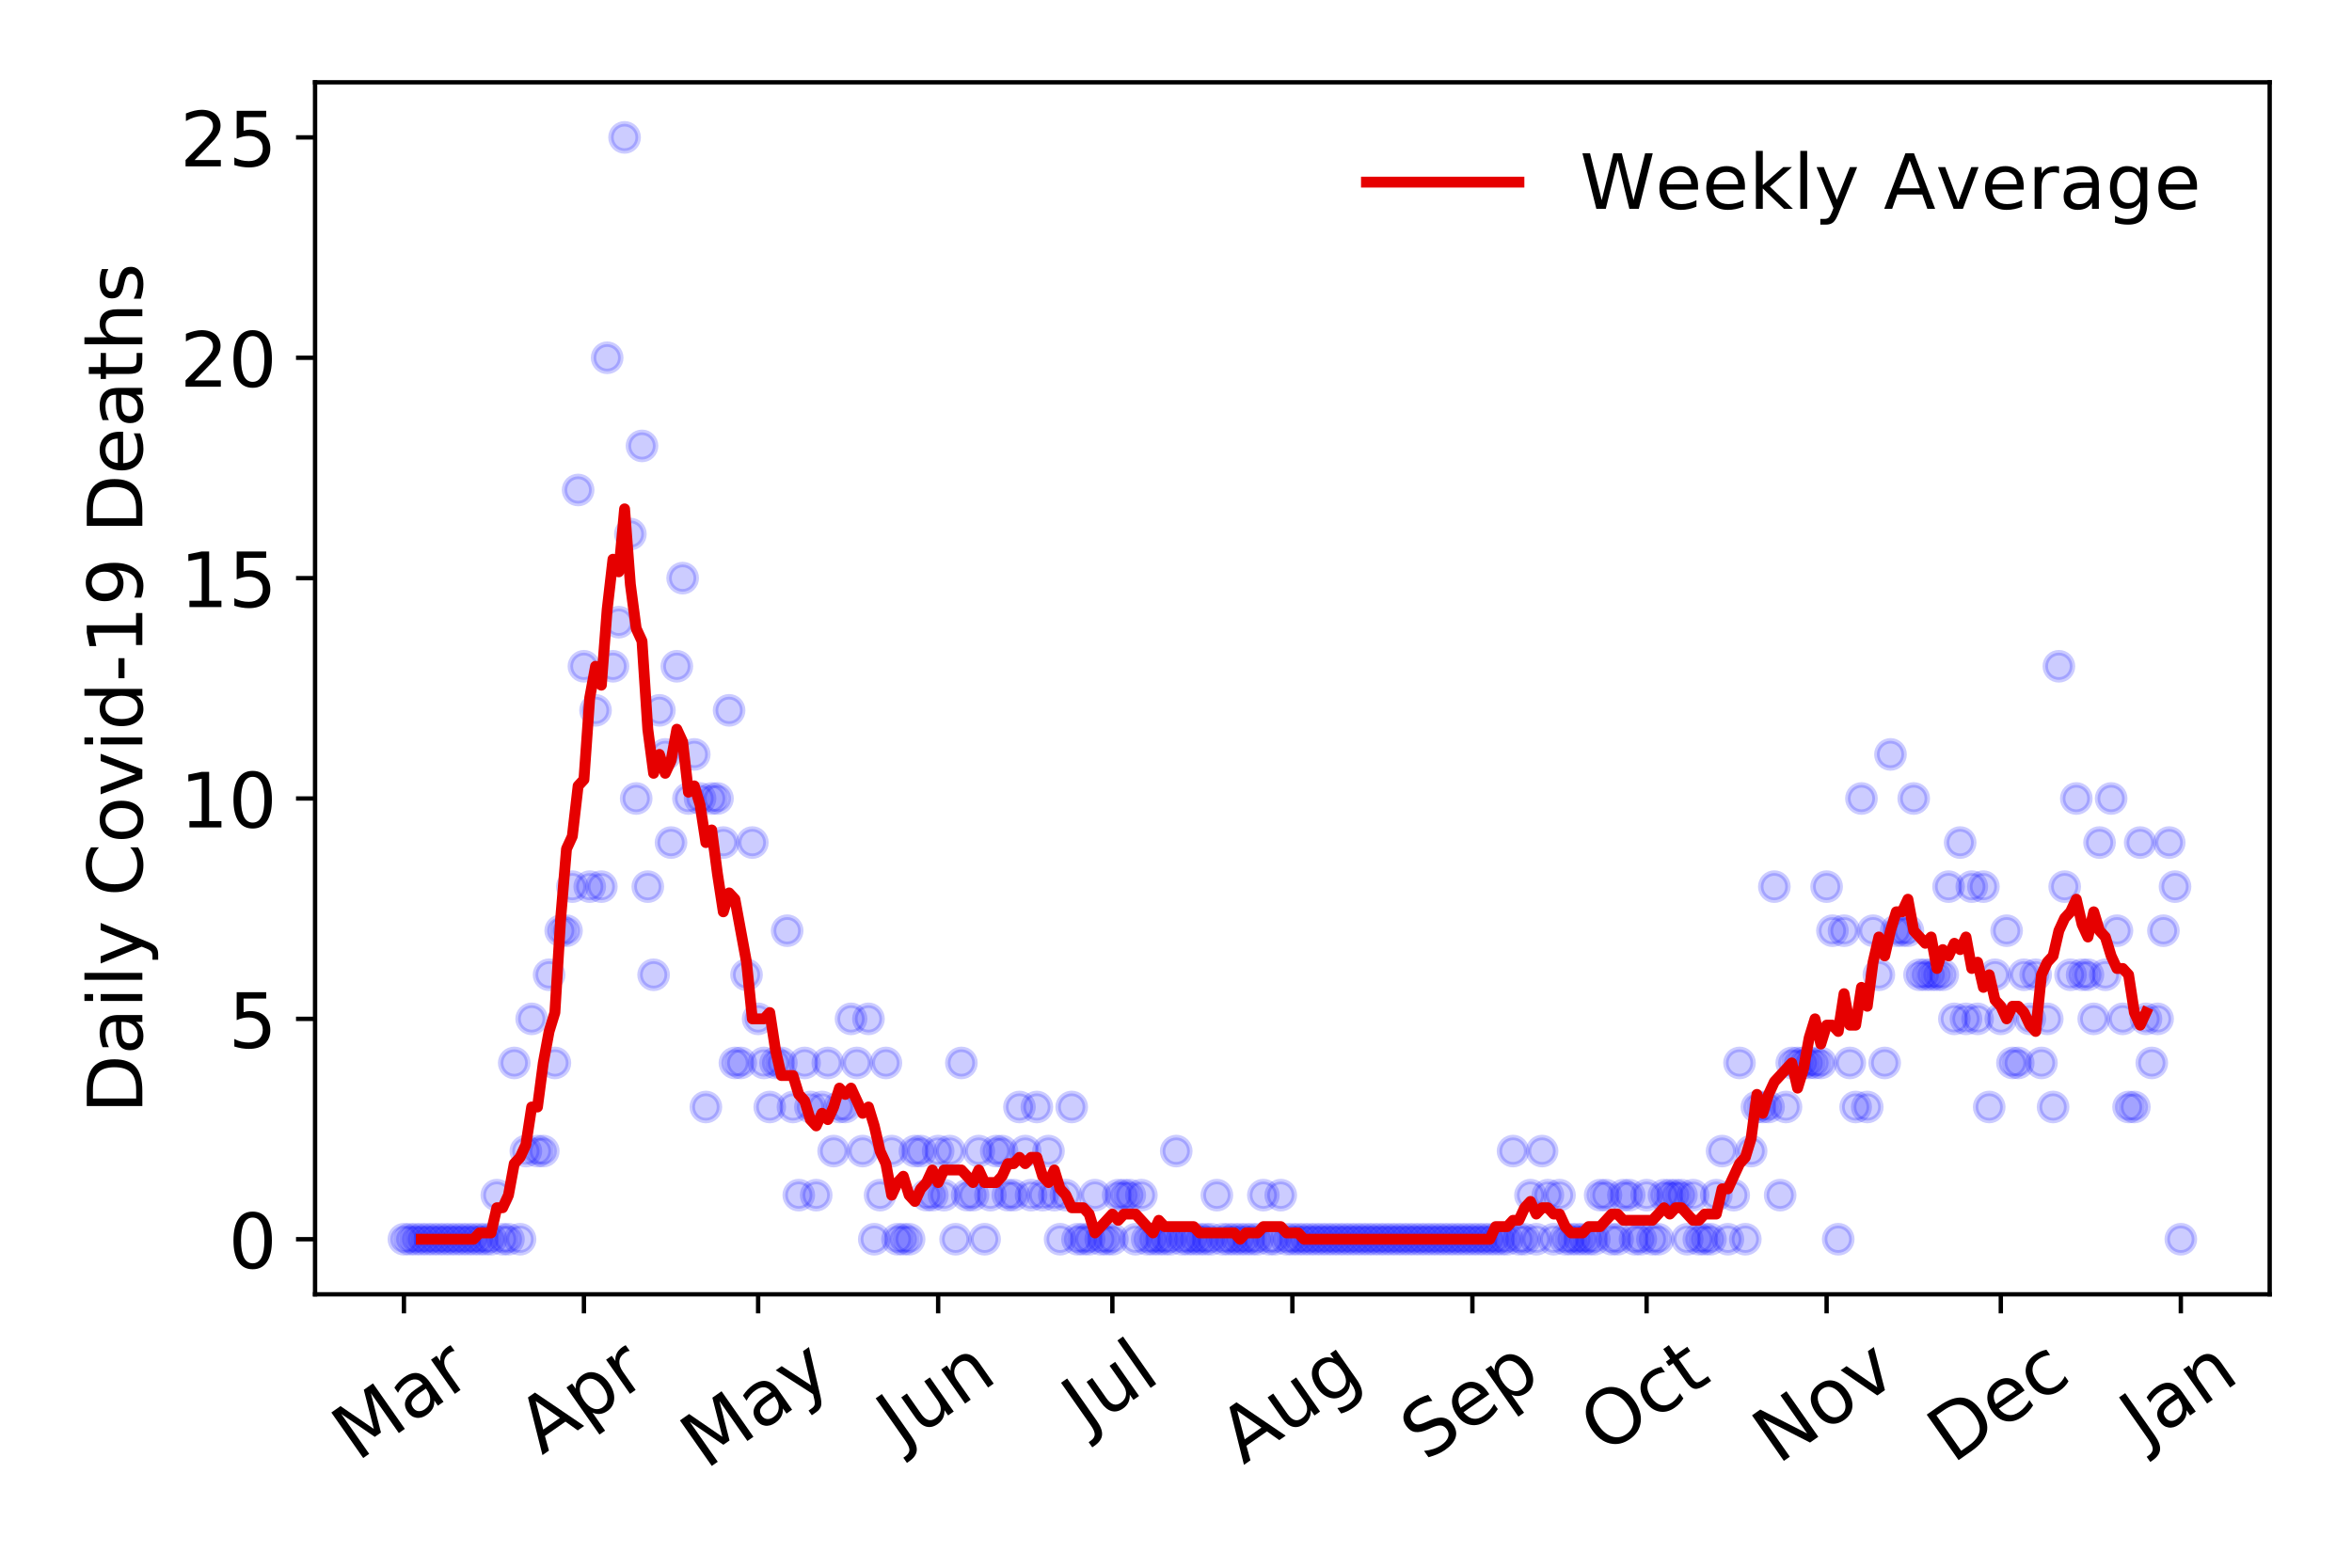 <?xml version="1.0" encoding="utf-8" standalone="no"?>
<!DOCTYPE svg PUBLIC "-//W3C//DTD SVG 1.1//EN"
  "http://www.w3.org/Graphics/SVG/1.1/DTD/svg11.dtd">
<!-- Created with matplotlib (https://matplotlib.org/) -->
<svg height="288pt" version="1.1" viewBox="0 0 432 288" width="432pt" xmlns="http://www.w3.org/2000/svg" xmlns:xlink="http://www.w3.org/1999/xlink">
 <defs>
  <style type="text/css">
*{stroke-linecap:butt;stroke-linejoin:round;}
  </style>
 </defs>
 <g id="figure_1">
  <g id="patch_1">
   <path d="M 0 288 
L 432 288 
L 432 0 
L 0 0 
z
" style="fill:#ffffff;"/>
  </g>
  <g id="axes_1">
   <g id="patch_2">
    <path d="M 57.87 237.778 
L 416.88 237.778 
L 416.88 15.12 
L 57.87 15.12 
z
" style="fill:#ffffff;"/>
   </g>
   <g id="matplotlib.axis_1">
    <g id="xtick_1">
     <g id="line2d_1">
      <defs>
       <path d="M 0 0 
L 0 3.5 
" id="m9dbc020120" style="stroke:#000000;stroke-width:0.8;"/>
      </defs>
      <g>
       <use style="stroke:#000000;stroke-width:0.8;" x="74.189" xlink:href="#m9dbc020120" y="237.778"/>
      </g>
     </g>
     <g id="text_1">
      <!-- Mar -->
      <defs>
       <path d="M 9.812 72.906 
L 24.516 72.906 
L 43.109 23.297 
L 61.812 72.906 
L 76.516 72.906 
L 76.516 0 
L 66.891 0 
L 66.891 64.016 
L 48.094 14.016 
L 38.188 14.016 
L 19.391 64.016 
L 19.391 0 
L 9.812 0 
z
" id="DejaVuSans-77"/>
       <path d="M 34.281 27.484 
Q 23.391 27.484 19.188 25 
Q 14.984 22.516 14.984 16.5 
Q 14.984 11.719 18.141 8.906 
Q 21.297 6.109 26.703 6.109 
Q 34.188 6.109 38.703 11.406 
Q 43.219 16.703 43.219 25.484 
L 43.219 27.484 
z
M 52.203 31.203 
L 52.203 0 
L 43.219 0 
L 43.219 8.297 
Q 40.141 3.328 35.547 0.953 
Q 30.953 -1.422 24.312 -1.422 
Q 15.922 -1.422 10.953 3.297 
Q 6 8.016 6 15.922 
Q 6 25.141 12.172 29.828 
Q 18.359 34.516 30.609 34.516 
L 43.219 34.516 
L 43.219 35.406 
Q 43.219 41.609 39.141 45 
Q 35.062 48.391 27.688 48.391 
Q 23 48.391 18.547 47.266 
Q 14.109 46.141 10.016 43.891 
L 10.016 52.203 
Q 14.938 54.109 19.578 55.047 
Q 24.219 56 28.609 56 
Q 40.484 56 46.344 49.844 
Q 52.203 43.703 52.203 31.203 
z
" id="DejaVuSans-97"/>
       <path d="M 41.109 46.297 
Q 39.594 47.172 37.812 47.578 
Q 36.031 48 33.891 48 
Q 26.266 48 22.188 43.047 
Q 18.109 38.094 18.109 28.812 
L 18.109 0 
L 9.078 0 
L 9.078 54.688 
L 18.109 54.688 
L 18.109 46.188 
Q 20.953 51.172 25.484 53.578 
Q 30.031 56 36.531 56 
Q 37.453 56 38.578 55.875 
Q 39.703 55.766 41.062 55.516 
z
" id="DejaVuSans-114"/>
      </defs>
      <g transform="translate(65.586 268.643)rotate(-35)scale(0.14 -0.14)">
       <use xlink:href="#DejaVuSans-77"/>
       <use x="86.279" xlink:href="#DejaVuSans-97"/>
       <use x="147.559" xlink:href="#DejaVuSans-114"/>
      </g>
     </g>
    </g>
    <g id="xtick_2">
     <g id="line2d_2">
      <g>
       <use style="stroke:#000000;stroke-width:0.8;" x="107.253" xlink:href="#m9dbc020120" y="237.778"/>
      </g>
     </g>
     <g id="text_2">
      <!-- Apr -->
      <defs>
       <path d="M 34.188 63.188 
L 20.797 26.906 
L 47.609 26.906 
z
M 28.609 72.906 
L 39.797 72.906 
L 67.578 0 
L 57.328 0 
L 50.688 18.703 
L 17.828 18.703 
L 11.188 0 
L 0.781 0 
z
" id="DejaVuSans-65"/>
       <path d="M 18.109 8.203 
L 18.109 -20.797 
L 9.078 -20.797 
L 9.078 54.688 
L 18.109 54.688 
L 18.109 46.391 
Q 20.953 51.266 25.266 53.625 
Q 29.594 56 35.594 56 
Q 45.562 56 51.781 48.094 
Q 58.016 40.188 58.016 27.297 
Q 58.016 14.406 51.781 6.484 
Q 45.562 -1.422 35.594 -1.422 
Q 29.594 -1.422 25.266 0.953 
Q 20.953 3.328 18.109 8.203 
z
M 48.688 27.297 
Q 48.688 37.203 44.609 42.844 
Q 40.531 48.484 33.406 48.484 
Q 26.266 48.484 22.188 42.844 
Q 18.109 37.203 18.109 27.297 
Q 18.109 17.391 22.188 11.75 
Q 26.266 6.109 33.406 6.109 
Q 40.531 6.109 44.609 11.75 
Q 48.688 17.391 48.688 27.297 
z
" id="DejaVuSans-112"/>
      </defs>
      <g transform="translate(99.548 267.384)rotate(-35)scale(0.14 -0.14)">
       <use xlink:href="#DejaVuSans-65"/>
       <use x="68.408" xlink:href="#DejaVuSans-112"/>
       <use x="131.885" xlink:href="#DejaVuSans-114"/>
      </g>
     </g>
    </g>
    <g id="xtick_3">
     <g id="line2d_3">
      <g>
       <use style="stroke:#000000;stroke-width:0.8;" x="139.25" xlink:href="#m9dbc020120" y="237.778"/>
      </g>
     </g>
     <g id="text_3">
      <!-- May -->
      <defs>
       <path d="M 32.172 -5.078 
Q 28.375 -14.844 24.75 -17.812 
Q 21.141 -20.797 15.094 -20.797 
L 7.906 -20.797 
L 7.906 -13.281 
L 13.188 -13.281 
Q 16.891 -13.281 18.938 -11.516 
Q 21 -9.766 23.484 -3.219 
L 25.094 0.875 
L 2.984 54.688 
L 12.5 54.688 
L 29.594 11.922 
L 46.688 54.688 
L 56.203 54.688 
z
" id="DejaVuSans-121"/>
      </defs>
      <g transform="translate(129.61 270.094)rotate(-35)scale(0.14 -0.14)">
       <use xlink:href="#DejaVuSans-77"/>
       <use x="86.279" xlink:href="#DejaVuSans-97"/>
       <use x="147.559" xlink:href="#DejaVuSans-121"/>
      </g>
     </g>
    </g>
    <g id="xtick_4">
     <g id="line2d_4">
      <g>
       <use style="stroke:#000000;stroke-width:0.8;" x="172.314" xlink:href="#m9dbc020120" y="237.778"/>
      </g>
     </g>
     <g id="text_4">
      <!-- Jun -->
      <defs>
       <path d="M 9.812 72.906 
L 19.672 72.906 
L 19.672 5.078 
Q 19.672 -8.109 14.672 -14.062 
Q 9.672 -20.016 -1.422 -20.016 
L -5.172 -20.016 
L -5.172 -11.719 
L -2.094 -11.719 
Q 4.438 -11.719 7.125 -8.047 
Q 9.812 -4.391 9.812 5.078 
z
" id="DejaVuSans-74"/>
       <path d="M 8.5 21.578 
L 8.5 54.688 
L 17.484 54.688 
L 17.484 21.922 
Q 17.484 14.156 20.5 10.266 
Q 23.531 6.391 29.594 6.391 
Q 36.859 6.391 41.078 11.031 
Q 45.312 15.672 45.312 23.688 
L 45.312 54.688 
L 54.297 54.688 
L 54.297 0 
L 45.312 0 
L 45.312 8.406 
Q 42.047 3.422 37.719 1 
Q 33.406 -1.422 27.688 -1.422 
Q 18.266 -1.422 13.375 4.438 
Q 8.5 10.297 8.5 21.578 
z
M 31.109 56 
z
" id="DejaVuSans-117"/>
       <path d="M 54.891 33.016 
L 54.891 0 
L 45.906 0 
L 45.906 32.719 
Q 45.906 40.484 42.875 44.328 
Q 39.844 48.188 33.797 48.188 
Q 26.516 48.188 22.312 43.547 
Q 18.109 38.922 18.109 30.906 
L 18.109 0 
L 9.078 0 
L 9.078 54.688 
L 18.109 54.688 
L 18.109 46.188 
Q 21.344 51.125 25.703 53.562 
Q 30.078 56 35.797 56 
Q 45.219 56 50.047 50.172 
Q 54.891 44.344 54.891 33.016 
z
" id="DejaVuSans-110"/>
      </defs>
      <g transform="translate(165.57 266.039)rotate(-35)scale(0.14 -0.14)">
       <use xlink:href="#DejaVuSans-74"/>
       <use x="29.492" xlink:href="#DejaVuSans-117"/>
       <use x="92.871" xlink:href="#DejaVuSans-110"/>
      </g>
     </g>
    </g>
    <g id="xtick_5">
     <g id="line2d_5">
      <g>
       <use style="stroke:#000000;stroke-width:0.8;" x="204.311" xlink:href="#m9dbc020120" y="237.778"/>
      </g>
     </g>
     <g id="text_5">
      <!-- Jul -->
      <defs>
       <path d="M 9.422 75.984 
L 18.406 75.984 
L 18.406 0 
L 9.422 0 
z
" id="DejaVuSans-108"/>
      </defs>
      <g transform="translate(199.608 263.181)rotate(-35)scale(0.14 -0.14)">
       <use xlink:href="#DejaVuSans-74"/>
       <use x="29.492" xlink:href="#DejaVuSans-117"/>
       <use x="92.871" xlink:href="#DejaVuSans-108"/>
      </g>
     </g>
    </g>
    <g id="xtick_6">
     <g id="line2d_6">
      <g>
       <use style="stroke:#000000;stroke-width:0.8;" x="237.375" xlink:href="#m9dbc020120" y="237.778"/>
      </g>
     </g>
     <g id="text_6">
      <!-- Aug -->
      <defs>
       <path d="M 45.406 27.984 
Q 45.406 37.75 41.375 43.109 
Q 37.359 48.484 30.078 48.484 
Q 22.859 48.484 18.828 43.109 
Q 14.797 37.75 14.797 27.984 
Q 14.797 18.266 18.828 12.891 
Q 22.859 7.516 30.078 7.516 
Q 37.359 7.516 41.375 12.891 
Q 45.406 18.266 45.406 27.984 
z
M 54.391 6.781 
Q 54.391 -7.172 48.188 -13.984 
Q 42 -20.797 29.203 -20.797 
Q 24.469 -20.797 20.266 -20.094 
Q 16.062 -19.391 12.109 -17.922 
L 12.109 -9.188 
Q 16.062 -11.328 19.922 -12.344 
Q 23.781 -13.375 27.781 -13.375 
Q 36.625 -13.375 41.016 -8.766 
Q 45.406 -4.156 45.406 5.172 
L 45.406 9.625 
Q 42.625 4.781 38.281 2.391 
Q 33.938 0 27.875 0 
Q 17.828 0 11.672 7.656 
Q 5.516 15.328 5.516 27.984 
Q 5.516 40.672 11.672 48.328 
Q 17.828 56 27.875 56 
Q 33.938 56 38.281 53.609 
Q 42.625 51.219 45.406 46.391 
L 45.406 54.688 
L 54.391 54.688 
z
" id="DejaVuSans-103"/>
      </defs>
      <g transform="translate(228.394 269.172)rotate(-35)scale(0.14 -0.14)">
       <use xlink:href="#DejaVuSans-65"/>
       <use x="68.408" xlink:href="#DejaVuSans-117"/>
       <use x="131.787" xlink:href="#DejaVuSans-103"/>
      </g>
     </g>
    </g>
    <g id="xtick_7">
     <g id="line2d_7">
      <g>
       <use style="stroke:#000000;stroke-width:0.8;" x="270.439" xlink:href="#m9dbc020120" y="237.778"/>
      </g>
     </g>
     <g id="text_7">
      <!-- Sep -->
      <defs>
       <path d="M 53.516 70.516 
L 53.516 60.891 
Q 47.906 63.578 42.922 64.891 
Q 37.938 66.219 33.297 66.219 
Q 25.25 66.219 20.875 63.094 
Q 16.5 59.969 16.5 54.203 
Q 16.5 49.359 19.406 46.891 
Q 22.312 44.438 30.422 42.922 
L 36.375 41.703 
Q 47.406 39.594 52.656 34.297 
Q 57.906 29 57.906 20.125 
Q 57.906 9.516 50.797 4.047 
Q 43.703 -1.422 29.984 -1.422 
Q 24.812 -1.422 18.969 -0.25 
Q 13.141 0.922 6.891 3.219 
L 6.891 13.375 
Q 12.891 10.016 18.656 8.297 
Q 24.422 6.594 29.984 6.594 
Q 38.422 6.594 43.016 9.906 
Q 47.609 13.234 47.609 19.391 
Q 47.609 24.75 44.312 27.781 
Q 41.016 30.812 33.5 32.328 
L 27.484 33.5 
Q 16.453 35.688 11.516 40.375 
Q 6.594 45.062 6.594 53.422 
Q 6.594 63.094 13.406 68.656 
Q 20.219 74.219 32.172 74.219 
Q 37.312 74.219 42.625 73.281 
Q 47.953 72.359 53.516 70.516 
z
" id="DejaVuSans-83"/>
       <path d="M 56.203 29.594 
L 56.203 25.203 
L 14.891 25.203 
Q 15.484 15.922 20.484 11.062 
Q 25.484 6.203 34.422 6.203 
Q 39.594 6.203 44.453 7.469 
Q 49.312 8.734 54.109 11.281 
L 54.109 2.781 
Q 49.266 0.734 44.188 -0.344 
Q 39.109 -1.422 33.891 -1.422 
Q 20.797 -1.422 13.156 6.188 
Q 5.516 13.812 5.516 26.812 
Q 5.516 40.234 12.766 48.109 
Q 20.016 56 32.328 56 
Q 43.359 56 49.781 48.891 
Q 56.203 41.797 56.203 29.594 
z
M 47.219 32.234 
Q 47.125 39.594 43.094 43.984 
Q 39.062 48.391 32.422 48.391 
Q 24.906 48.391 20.391 44.141 
Q 15.875 39.891 15.188 32.172 
z
" id="DejaVuSans-101"/>
      </defs>
      <g transform="translate(261.846 268.629)rotate(-35)scale(0.14 -0.14)">
       <use xlink:href="#DejaVuSans-83"/>
       <use x="63.477" xlink:href="#DejaVuSans-101"/>
       <use x="125" xlink:href="#DejaVuSans-112"/>
      </g>
     </g>
    </g>
    <g id="xtick_8">
     <g id="line2d_8">
      <g>
       <use style="stroke:#000000;stroke-width:0.8;" x="302.436" xlink:href="#m9dbc020120" y="237.778"/>
      </g>
     </g>
     <g id="text_8">
      <!-- Oct -->
      <defs>
       <path d="M 39.406 66.219 
Q 28.656 66.219 22.328 58.203 
Q 16.016 50.203 16.016 36.375 
Q 16.016 22.609 22.328 14.594 
Q 28.656 6.594 39.406 6.594 
Q 50.141 6.594 56.422 14.594 
Q 62.703 22.609 62.703 36.375 
Q 62.703 50.203 56.422 58.203 
Q 50.141 66.219 39.406 66.219 
z
M 39.406 74.219 
Q 54.734 74.219 63.906 63.938 
Q 73.094 53.656 73.094 36.375 
Q 73.094 19.141 63.906 8.859 
Q 54.734 -1.422 39.406 -1.422 
Q 24.031 -1.422 14.812 8.828 
Q 5.609 19.094 5.609 36.375 
Q 5.609 53.656 14.812 63.938 
Q 24.031 74.219 39.406 74.219 
z
" id="DejaVuSans-79"/>
       <path d="M 48.781 52.594 
L 48.781 44.188 
Q 44.969 46.297 41.141 47.344 
Q 37.312 48.391 33.406 48.391 
Q 24.656 48.391 19.812 42.844 
Q 14.984 37.312 14.984 27.297 
Q 14.984 17.281 19.812 11.734 
Q 24.656 6.203 33.406 6.203 
Q 37.312 6.203 41.141 7.25 
Q 44.969 8.297 48.781 10.406 
L 48.781 2.094 
Q 45.016 0.344 40.984 -0.531 
Q 36.969 -1.422 32.422 -1.422 
Q 20.062 -1.422 12.781 6.344 
Q 5.516 14.109 5.516 27.297 
Q 5.516 40.672 12.859 48.328 
Q 20.219 56 33.016 56 
Q 37.156 56 41.109 55.141 
Q 45.062 54.297 48.781 52.594 
z
" id="DejaVuSans-99"/>
       <path d="M 18.312 70.219 
L 18.312 54.688 
L 36.812 54.688 
L 36.812 47.703 
L 18.312 47.703 
L 18.312 18.016 
Q 18.312 11.328 20.141 9.422 
Q 21.969 7.516 27.594 7.516 
L 36.812 7.516 
L 36.812 0 
L 27.594 0 
Q 17.188 0 13.234 3.875 
Q 9.281 7.766 9.281 18.016 
L 9.281 47.703 
L 2.688 47.703 
L 2.688 54.688 
L 9.281 54.688 
L 9.281 70.219 
z
" id="DejaVuSans-116"/>
      </defs>
      <g transform="translate(294.737 267.377)rotate(-35)scale(0.14 -0.14)">
       <use xlink:href="#DejaVuSans-79"/>
       <use x="78.711" xlink:href="#DejaVuSans-99"/>
       <use x="133.691" xlink:href="#DejaVuSans-116"/>
      </g>
     </g>
    </g>
    <g id="xtick_9">
     <g id="line2d_9">
      <g>
       <use style="stroke:#000000;stroke-width:0.8;" x="335.5" xlink:href="#m9dbc020120" y="237.778"/>
      </g>
     </g>
     <g id="text_9">
      <!-- Nov -->
      <defs>
       <path d="M 9.812 72.906 
L 23.094 72.906 
L 55.422 11.922 
L 55.422 72.906 
L 64.984 72.906 
L 64.984 0 
L 51.703 0 
L 19.391 60.984 
L 19.391 0 
L 9.812 0 
z
" id="DejaVuSans-78"/>
       <path d="M 30.609 48.391 
Q 23.391 48.391 19.188 42.75 
Q 14.984 37.109 14.984 27.297 
Q 14.984 17.484 19.156 11.844 
Q 23.344 6.203 30.609 6.203 
Q 37.797 6.203 41.984 11.859 
Q 46.188 17.531 46.188 27.297 
Q 46.188 37.016 41.984 42.703 
Q 37.797 48.391 30.609 48.391 
z
M 30.609 56 
Q 42.328 56 49.016 48.375 
Q 55.719 40.766 55.719 27.297 
Q 55.719 13.875 49.016 6.219 
Q 42.328 -1.422 30.609 -1.422 
Q 18.844 -1.422 12.172 6.219 
Q 5.516 13.875 5.516 27.297 
Q 5.516 40.766 12.172 48.375 
Q 18.844 56 30.609 56 
z
" id="DejaVuSans-111"/>
       <path d="M 2.984 54.688 
L 12.5 54.688 
L 29.594 8.797 
L 46.688 54.688 
L 56.203 54.688 
L 35.688 0 
L 23.484 0 
z
" id="DejaVuSans-118"/>
      </defs>
      <g transform="translate(326.524 269.166)rotate(-35)scale(0.14 -0.14)">
       <use xlink:href="#DejaVuSans-78"/>
       <use x="74.805" xlink:href="#DejaVuSans-111"/>
       <use x="135.986" xlink:href="#DejaVuSans-118"/>
      </g>
     </g>
    </g>
    <g id="xtick_10">
     <g id="line2d_10">
      <g>
       <use style="stroke:#000000;stroke-width:0.8;" x="367.497" xlink:href="#m9dbc020120" y="237.778"/>
      </g>
     </g>
     <g id="text_10">
      <!-- Dec -->
      <defs>
       <path d="M 19.672 64.797 
L 19.672 8.109 
L 31.594 8.109 
Q 46.688 8.109 53.688 14.938 
Q 60.688 21.781 60.688 36.531 
Q 60.688 51.172 53.688 57.984 
Q 46.688 64.797 31.594 64.797 
z
M 9.812 72.906 
L 30.078 72.906 
Q 51.266 72.906 61.172 64.094 
Q 71.094 55.281 71.094 36.531 
Q 71.094 17.672 61.125 8.828 
Q 51.172 0 30.078 0 
L 9.812 0 
z
" id="DejaVuSans-68"/>
      </defs>
      <g transform="translate(358.617 269.032)rotate(-35)scale(0.14 -0.14)">
       <use xlink:href="#DejaVuSans-68"/>
       <use x="77.002" xlink:href="#DejaVuSans-101"/>
       <use x="138.525" xlink:href="#DejaVuSans-99"/>
      </g>
     </g>
    </g>
    <g id="xtick_11">
     <g id="line2d_11">
      <g>
       <use style="stroke:#000000;stroke-width:0.8;" x="400.561" xlink:href="#m9dbc020120" y="237.778"/>
      </g>
     </g>
     <g id="text_11">
      <!-- Jan -->
      <g transform="translate(393.938 265.871)rotate(-35)scale(0.14 -0.14)">
       <use xlink:href="#DejaVuSans-74"/>
       <use x="29.492" xlink:href="#DejaVuSans-97"/>
       <use x="90.771" xlink:href="#DejaVuSans-110"/>
      </g>
     </g>
    </g>
   </g>
   <g id="matplotlib.axis_2">
    <g id="ytick_1">
     <g id="line2d_12">
      <defs>
       <path d="M 0 0 
L -3.5 0 
" id="m8b434aaee3" style="stroke:#000000;stroke-width:0.8;"/>
      </defs>
      <g>
       <use style="stroke:#000000;stroke-width:0.8;" x="57.87" xlink:href="#m8b434aaee3" y="227.657"/>
      </g>
     </g>
     <g id="text_12">
      <!-- 0 -->
      <defs>
       <path d="M 31.781 66.406 
Q 24.172 66.406 20.328 58.906 
Q 16.5 51.422 16.5 36.375 
Q 16.5 21.391 20.328 13.891 
Q 24.172 6.391 31.781 6.391 
Q 39.453 6.391 43.281 13.891 
Q 47.125 21.391 47.125 36.375 
Q 47.125 51.422 43.281 58.906 
Q 39.453 66.406 31.781 66.406 
z
M 31.781 74.219 
Q 44.047 74.219 50.516 64.516 
Q 56.984 54.828 56.984 36.375 
Q 56.984 17.969 50.516 8.266 
Q 44.047 -1.422 31.781 -1.422 
Q 19.531 -1.422 13.062 8.266 
Q 6.594 17.969 6.594 36.375 
Q 6.594 54.828 13.062 64.516 
Q 19.531 74.219 31.781 74.219 
z
" id="DejaVuSans-48"/>
      </defs>
      <g transform="translate(41.962 232.976)scale(0.14 -0.14)">
       <use xlink:href="#DejaVuSans-48"/>
      </g>
     </g>
    </g>
    <g id="ytick_2">
     <g id="line2d_13">
      <g>
       <use style="stroke:#000000;stroke-width:0.8;" x="57.87" xlink:href="#m8b434aaee3" y="187.174"/>
      </g>
     </g>
     <g id="text_13">
      <!-- 5 -->
      <defs>
       <path d="M 10.797 72.906 
L 49.516 72.906 
L 49.516 64.594 
L 19.828 64.594 
L 19.828 46.734 
Q 21.969 47.469 24.109 47.828 
Q 26.266 48.188 28.422 48.188 
Q 40.625 48.188 47.75 41.5 
Q 54.891 34.812 54.891 23.391 
Q 54.891 11.625 47.562 5.094 
Q 40.234 -1.422 26.906 -1.422 
Q 22.312 -1.422 17.547 -0.641 
Q 12.797 0.141 7.719 1.703 
L 7.719 11.625 
Q 12.109 9.234 16.797 8.062 
Q 21.484 6.891 26.703 6.891 
Q 35.156 6.891 40.078 11.328 
Q 45.016 15.766 45.016 23.391 
Q 45.016 31 40.078 35.438 
Q 35.156 39.891 26.703 39.891 
Q 22.75 39.891 18.812 39.016 
Q 14.891 38.141 10.797 36.281 
z
" id="DejaVuSans-53"/>
      </defs>
      <g transform="translate(41.962 192.493)scale(0.14 -0.14)">
       <use xlink:href="#DejaVuSans-53"/>
      </g>
     </g>
    </g>
    <g id="ytick_3">
     <g id="line2d_14">
      <g>
       <use style="stroke:#000000;stroke-width:0.8;" x="57.87" xlink:href="#m8b434aaee3" y="146.691"/>
      </g>
     </g>
     <g id="text_14">
      <!-- 10 -->
      <defs>
       <path d="M 12.406 8.297 
L 28.516 8.297 
L 28.516 63.922 
L 10.984 60.406 
L 10.984 69.391 
L 28.422 72.906 
L 38.281 72.906 
L 38.281 8.297 
L 54.391 8.297 
L 54.391 0 
L 12.406 0 
z
" id="DejaVuSans-49"/>
      </defs>
      <g transform="translate(33.055 152.01)scale(0.14 -0.14)">
       <use xlink:href="#DejaVuSans-49"/>
       <use x="63.623" xlink:href="#DejaVuSans-48"/>
      </g>
     </g>
    </g>
    <g id="ytick_4">
     <g id="line2d_15">
      <g>
       <use style="stroke:#000000;stroke-width:0.8;" x="57.87" xlink:href="#m8b434aaee3" y="106.207"/>
      </g>
     </g>
     <g id="text_15">
      <!-- 15 -->
      <g transform="translate(33.055 111.526)scale(0.14 -0.14)">
       <use xlink:href="#DejaVuSans-49"/>
       <use x="63.623" xlink:href="#DejaVuSans-53"/>
      </g>
     </g>
    </g>
    <g id="ytick_5">
     <g id="line2d_16">
      <g>
       <use style="stroke:#000000;stroke-width:0.8;" x="57.87" xlink:href="#m8b434aaee3" y="65.724"/>
      </g>
     </g>
     <g id="text_16">
      <!-- 20 -->
      <defs>
       <path d="M 19.188 8.297 
L 53.609 8.297 
L 53.609 0 
L 7.328 0 
L 7.328 8.297 
Q 12.938 14.109 22.625 23.891 
Q 32.328 33.688 34.812 36.531 
Q 39.547 41.844 41.422 45.531 
Q 43.312 49.219 43.312 52.781 
Q 43.312 58.594 39.234 62.25 
Q 35.156 65.922 28.609 65.922 
Q 23.969 65.922 18.812 64.312 
Q 13.672 62.703 7.812 59.422 
L 7.812 69.391 
Q 13.766 71.781 18.938 73 
Q 24.125 74.219 28.422 74.219 
Q 39.75 74.219 46.484 68.547 
Q 53.219 62.891 53.219 53.422 
Q 53.219 48.922 51.531 44.891 
Q 49.859 40.875 45.406 35.406 
Q 44.188 33.984 37.641 27.219 
Q 31.109 20.453 19.188 8.297 
z
" id="DejaVuSans-50"/>
      </defs>
      <g transform="translate(33.055 71.043)scale(0.14 -0.14)">
       <use xlink:href="#DejaVuSans-50"/>
       <use x="63.623" xlink:href="#DejaVuSans-48"/>
      </g>
     </g>
    </g>
    <g id="ytick_6">
     <g id="line2d_17">
      <g>
       <use style="stroke:#000000;stroke-width:0.8;" x="57.87" xlink:href="#m8b434aaee3" y="25.241"/>
      </g>
     </g>
     <g id="text_17">
      <!-- 25 -->
      <g transform="translate(33.055 30.56)scale(0.14 -0.14)">
       <use xlink:href="#DejaVuSans-50"/>
       <use x="63.623" xlink:href="#DejaVuSans-53"/>
      </g>
     </g>
    </g>
    <g id="text_18">
     <!-- Daily Covid-19 Deaths -->
     <defs>
      <path d="M 9.422 54.688 
L 18.406 54.688 
L 18.406 0 
L 9.422 0 
z
M 9.422 75.984 
L 18.406 75.984 
L 18.406 64.594 
L 9.422 64.594 
z
" id="DejaVuSans-105"/>
      <path id="DejaVuSans-32"/>
      <path d="M 64.406 67.281 
L 64.406 56.891 
Q 59.422 61.531 53.781 63.812 
Q 48.141 66.109 41.797 66.109 
Q 29.297 66.109 22.656 58.469 
Q 16.016 50.828 16.016 36.375 
Q 16.016 21.969 22.656 14.328 
Q 29.297 6.688 41.797 6.688 
Q 48.141 6.688 53.781 8.984 
Q 59.422 11.281 64.406 15.922 
L 64.406 5.609 
Q 59.234 2.094 53.438 0.328 
Q 47.656 -1.422 41.219 -1.422 
Q 24.656 -1.422 15.125 8.703 
Q 5.609 18.844 5.609 36.375 
Q 5.609 53.953 15.125 64.078 
Q 24.656 74.219 41.219 74.219 
Q 47.75 74.219 53.531 72.484 
Q 59.328 70.75 64.406 67.281 
z
" id="DejaVuSans-67"/>
      <path d="M 45.406 46.391 
L 45.406 75.984 
L 54.391 75.984 
L 54.391 0 
L 45.406 0 
L 45.406 8.203 
Q 42.578 3.328 38.25 0.953 
Q 33.938 -1.422 27.875 -1.422 
Q 17.969 -1.422 11.734 6.484 
Q 5.516 14.406 5.516 27.297 
Q 5.516 40.188 11.734 48.094 
Q 17.969 56 27.875 56 
Q 33.938 56 38.25 53.625 
Q 42.578 51.266 45.406 46.391 
z
M 14.797 27.297 
Q 14.797 17.391 18.875 11.75 
Q 22.953 6.109 30.078 6.109 
Q 37.203 6.109 41.297 11.75 
Q 45.406 17.391 45.406 27.297 
Q 45.406 37.203 41.297 42.844 
Q 37.203 48.484 30.078 48.484 
Q 22.953 48.484 18.875 42.844 
Q 14.797 37.203 14.797 27.297 
z
" id="DejaVuSans-100"/>
      <path d="M 4.891 31.391 
L 31.203 31.391 
L 31.203 23.391 
L 4.891 23.391 
z
" id="DejaVuSans-45"/>
      <path d="M 10.984 1.516 
L 10.984 10.5 
Q 14.703 8.734 18.5 7.812 
Q 22.312 6.891 25.984 6.891 
Q 35.75 6.891 40.891 13.453 
Q 46.047 20.016 46.781 33.406 
Q 43.953 29.203 39.594 26.953 
Q 35.25 24.703 29.984 24.703 
Q 19.047 24.703 12.672 31.312 
Q 6.297 37.938 6.297 49.422 
Q 6.297 60.641 12.938 67.422 
Q 19.578 74.219 30.609 74.219 
Q 43.266 74.219 49.922 64.516 
Q 56.594 54.828 56.594 36.375 
Q 56.594 19.141 48.406 8.859 
Q 40.234 -1.422 26.422 -1.422 
Q 22.703 -1.422 18.891 -0.688 
Q 15.094 0.047 10.984 1.516 
z
M 30.609 32.422 
Q 37.25 32.422 41.125 36.953 
Q 45.016 41.5 45.016 49.422 
Q 45.016 57.281 41.125 61.844 
Q 37.25 66.406 30.609 66.406 
Q 23.969 66.406 20.094 61.844 
Q 16.219 57.281 16.219 49.422 
Q 16.219 41.5 20.094 36.953 
Q 23.969 32.422 30.609 32.422 
z
" id="DejaVuSans-57"/>
      <path d="M 54.891 33.016 
L 54.891 0 
L 45.906 0 
L 45.906 32.719 
Q 45.906 40.484 42.875 44.328 
Q 39.844 48.188 33.797 48.188 
Q 26.516 48.188 22.312 43.547 
Q 18.109 38.922 18.109 30.906 
L 18.109 0 
L 9.078 0 
L 9.078 75.984 
L 18.109 75.984 
L 18.109 46.188 
Q 21.344 51.125 25.703 53.562 
Q 30.078 56 35.797 56 
Q 45.219 56 50.047 50.172 
Q 54.891 44.344 54.891 33.016 
z
" id="DejaVuSans-104"/>
      <path d="M 44.281 53.078 
L 44.281 44.578 
Q 40.484 46.531 36.375 47.5 
Q 32.281 48.484 27.875 48.484 
Q 21.188 48.484 17.844 46.438 
Q 14.5 44.391 14.5 40.281 
Q 14.5 37.156 16.891 35.375 
Q 19.281 33.594 26.516 31.984 
L 29.594 31.297 
Q 39.156 29.25 43.188 25.516 
Q 47.219 21.781 47.219 15.094 
Q 47.219 7.469 41.188 3.016 
Q 35.156 -1.422 24.609 -1.422 
Q 20.219 -1.422 15.453 -0.562 
Q 10.688 0.297 5.422 2 
L 5.422 11.281 
Q 10.406 8.688 15.234 7.391 
Q 20.062 6.109 24.812 6.109 
Q 31.156 6.109 34.562 8.281 
Q 37.984 10.453 37.984 14.406 
Q 37.984 18.062 35.516 20.016 
Q 33.062 21.969 24.703 23.781 
L 21.578 24.516 
Q 13.234 26.266 9.516 29.906 
Q 5.812 33.547 5.812 39.891 
Q 5.812 47.609 11.281 51.797 
Q 16.75 56 26.812 56 
Q 31.781 56 36.172 55.266 
Q 40.578 54.547 44.281 53.078 
z
" id="DejaVuSans-115"/>
     </defs>
     <g transform="translate(26.143 204.56)rotate(-90)scale(0.14 -0.14)">
      <use xlink:href="#DejaVuSans-68"/>
      <use x="77.002" xlink:href="#DejaVuSans-97"/>
      <use x="138.281" xlink:href="#DejaVuSans-105"/>
      <use x="166.064" xlink:href="#DejaVuSans-108"/>
      <use x="193.848" xlink:href="#DejaVuSans-121"/>
      <use x="253.027" xlink:href="#DejaVuSans-32"/>
      <use x="284.814" xlink:href="#DejaVuSans-67"/>
      <use x="354.639" xlink:href="#DejaVuSans-111"/>
      <use x="415.82" xlink:href="#DejaVuSans-118"/>
      <use x="475" xlink:href="#DejaVuSans-105"/>
      <use x="502.783" xlink:href="#DejaVuSans-100"/>
      <use x="566.26" xlink:href="#DejaVuSans-45"/>
      <use x="602.344" xlink:href="#DejaVuSans-49"/>
      <use x="665.967" xlink:href="#DejaVuSans-57"/>
      <use x="729.59" xlink:href="#DejaVuSans-32"/>
      <use x="761.377" xlink:href="#DejaVuSans-68"/>
      <use x="838.379" xlink:href="#DejaVuSans-101"/>
      <use x="899.902" xlink:href="#DejaVuSans-97"/>
      <use x="961.182" xlink:href="#DejaVuSans-116"/>
      <use x="1000.391" xlink:href="#DejaVuSans-104"/>
      <use x="1063.77" xlink:href="#DejaVuSans-115"/>
     </g>
    </g>
   </g>
   <g id="line2d_18">
    <defs>
     <path d="M 0 2.5 
C 0.663 2.5 1.299 2.237 1.768 1.768 
C 2.237 1.299 2.5 0.663 2.5 0 
C 2.5 -0.663 2.237 -1.299 1.768 -1.768 
C 1.299 -2.237 0.663 -2.5 0 -2.5 
C -0.663 -2.5 -1.299 -2.237 -1.768 -1.768 
C -2.237 -1.299 -2.5 -0.663 -2.5 0 
C -2.5 0.663 -2.237 1.299 -1.768 1.768 
C -1.299 2.237 -0.663 2.5 0 2.5 
z
" id="mb1281f6d67" style="stroke:#0000ff;stroke-opacity:0.2;"/>
    </defs>
    <g clip-path="url(#p0146241220)">
     <use style="fill:#0000ff;fill-opacity:0.2;stroke:#0000ff;stroke-opacity:0.2;" x="74.189" xlink:href="#mb1281f6d67" y="227.657"/>
     <use style="fill:#0000ff;fill-opacity:0.2;stroke:#0000ff;stroke-opacity:0.2;" x="75.255" xlink:href="#mb1281f6d67" y="227.657"/>
     <use style="fill:#0000ff;fill-opacity:0.2;stroke:#0000ff;stroke-opacity:0.2;" x="76.322" xlink:href="#mb1281f6d67" y="227.657"/>
     <use style="fill:#0000ff;fill-opacity:0.2;stroke:#0000ff;stroke-opacity:0.2;" x="77.388" xlink:href="#mb1281f6d67" y="227.657"/>
     <use style="fill:#0000ff;fill-opacity:0.2;stroke:#0000ff;stroke-opacity:0.2;" x="78.455" xlink:href="#mb1281f6d67" y="227.657"/>
     <use style="fill:#0000ff;fill-opacity:0.2;stroke:#0000ff;stroke-opacity:0.2;" x="79.522" xlink:href="#mb1281f6d67" y="227.657"/>
     <use style="fill:#0000ff;fill-opacity:0.2;stroke:#0000ff;stroke-opacity:0.2;" x="80.588" xlink:href="#mb1281f6d67" y="227.657"/>
     <use style="fill:#0000ff;fill-opacity:0.2;stroke:#0000ff;stroke-opacity:0.2;" x="81.655" xlink:href="#mb1281f6d67" y="227.657"/>
     <use style="fill:#0000ff;fill-opacity:0.2;stroke:#0000ff;stroke-opacity:0.2;" x="82.721" xlink:href="#mb1281f6d67" y="227.657"/>
     <use style="fill:#0000ff;fill-opacity:0.2;stroke:#0000ff;stroke-opacity:0.2;" x="83.788" xlink:href="#mb1281f6d67" y="227.657"/>
     <use style="fill:#0000ff;fill-opacity:0.2;stroke:#0000ff;stroke-opacity:0.2;" x="84.854" xlink:href="#mb1281f6d67" y="227.657"/>
     <use style="fill:#0000ff;fill-opacity:0.2;stroke:#0000ff;stroke-opacity:0.2;" x="85.921" xlink:href="#mb1281f6d67" y="227.657"/>
     <use style="fill:#0000ff;fill-opacity:0.2;stroke:#0000ff;stroke-opacity:0.2;" x="86.988" xlink:href="#mb1281f6d67" y="227.657"/>
     <use style="fill:#0000ff;fill-opacity:0.2;stroke:#0000ff;stroke-opacity:0.2;" x="88.054" xlink:href="#mb1281f6d67" y="227.657"/>
     <use style="fill:#0000ff;fill-opacity:0.2;stroke:#0000ff;stroke-opacity:0.2;" x="89.121" xlink:href="#mb1281f6d67" y="227.657"/>
     <use style="fill:#0000ff;fill-opacity:0.2;stroke:#0000ff;stroke-opacity:0.2;" x="90.187" xlink:href="#mb1281f6d67" y="227.657"/>
     <use style="fill:#0000ff;fill-opacity:0.2;stroke:#0000ff;stroke-opacity:0.2;" x="91.254" xlink:href="#mb1281f6d67" y="219.561"/>
     <use style="fill:#0000ff;fill-opacity:0.2;stroke:#0000ff;stroke-opacity:0.2;" x="92.32" xlink:href="#mb1281f6d67" y="227.657"/>
     <use style="fill:#0000ff;fill-opacity:0.2;stroke:#0000ff;stroke-opacity:0.2;" x="93.387" xlink:href="#mb1281f6d67" y="227.657"/>
     <use style="fill:#0000ff;fill-opacity:0.2;stroke:#0000ff;stroke-opacity:0.2;" x="94.454" xlink:href="#mb1281f6d67" y="195.271"/>
     <use style="fill:#0000ff;fill-opacity:0.2;stroke:#0000ff;stroke-opacity:0.2;" x="95.52" xlink:href="#mb1281f6d67" y="227.657"/>
     <use style="fill:#0000ff;fill-opacity:0.2;stroke:#0000ff;stroke-opacity:0.2;" x="96.587" xlink:href="#mb1281f6d67" y="211.464"/>
     <use style="fill:#0000ff;fill-opacity:0.2;stroke:#0000ff;stroke-opacity:0.2;" x="97.653" xlink:href="#mb1281f6d67" y="187.174"/>
     <use style="fill:#0000ff;fill-opacity:0.2;stroke:#0000ff;stroke-opacity:0.2;" x="98.72" xlink:href="#mb1281f6d67" y="211.464"/>
     <use style="fill:#0000ff;fill-opacity:0.2;stroke:#0000ff;stroke-opacity:0.2;" x="99.786" xlink:href="#mb1281f6d67" y="211.464"/>
     <use style="fill:#0000ff;fill-opacity:0.2;stroke:#0000ff;stroke-opacity:0.2;" x="100.853" xlink:href="#mb1281f6d67" y="179.077"/>
     <use style="fill:#0000ff;fill-opacity:0.2;stroke:#0000ff;stroke-opacity:0.2;" x="101.92" xlink:href="#mb1281f6d67" y="195.271"/>
     <use style="fill:#0000ff;fill-opacity:0.2;stroke:#0000ff;stroke-opacity:0.2;" x="102.986" xlink:href="#mb1281f6d67" y="170.981"/>
     <use style="fill:#0000ff;fill-opacity:0.2;stroke:#0000ff;stroke-opacity:0.2;" x="104.053" xlink:href="#mb1281f6d67" y="170.981"/>
     <use style="fill:#0000ff;fill-opacity:0.2;stroke:#0000ff;stroke-opacity:0.2;" x="105.119" xlink:href="#mb1281f6d67" y="162.884"/>
     <use style="fill:#0000ff;fill-opacity:0.2;stroke:#0000ff;stroke-opacity:0.2;" x="106.186" xlink:href="#mb1281f6d67" y="90.014"/>
     <use style="fill:#0000ff;fill-opacity:0.2;stroke:#0000ff;stroke-opacity:0.2;" x="107.253" xlink:href="#mb1281f6d67" y="122.401"/>
     <use style="fill:#0000ff;fill-opacity:0.2;stroke:#0000ff;stroke-opacity:0.2;" x="108.319" xlink:href="#mb1281f6d67" y="162.884"/>
     <use style="fill:#0000ff;fill-opacity:0.2;stroke:#0000ff;stroke-opacity:0.2;" x="109.386" xlink:href="#mb1281f6d67" y="130.497"/>
     <use style="fill:#0000ff;fill-opacity:0.2;stroke:#0000ff;stroke-opacity:0.2;" x="110.452" xlink:href="#mb1281f6d67" y="162.884"/>
     <use style="fill:#0000ff;fill-opacity:0.2;stroke:#0000ff;stroke-opacity:0.2;" x="111.519" xlink:href="#mb1281f6d67" y="65.724"/>
     <use style="fill:#0000ff;fill-opacity:0.2;stroke:#0000ff;stroke-opacity:0.2;" x="112.585" xlink:href="#mb1281f6d67" y="122.401"/>
     <use style="fill:#0000ff;fill-opacity:0.2;stroke:#0000ff;stroke-opacity:0.2;" x="113.652" xlink:href="#mb1281f6d67" y="114.304"/>
     <use style="fill:#0000ff;fill-opacity:0.2;stroke:#0000ff;stroke-opacity:0.2;" x="114.719" xlink:href="#mb1281f6d67" y="25.241"/>
     <use style="fill:#0000ff;fill-opacity:0.2;stroke:#0000ff;stroke-opacity:0.2;" x="115.785" xlink:href="#mb1281f6d67" y="98.111"/>
     <use style="fill:#0000ff;fill-opacity:0.2;stroke:#0000ff;stroke-opacity:0.2;" x="116.852" xlink:href="#mb1281f6d67" y="146.691"/>
     <use style="fill:#0000ff;fill-opacity:0.2;stroke:#0000ff;stroke-opacity:0.2;" x="117.918" xlink:href="#mb1281f6d67" y="81.917"/>
     <use style="fill:#0000ff;fill-opacity:0.2;stroke:#0000ff;stroke-opacity:0.2;" x="118.985" xlink:href="#mb1281f6d67" y="162.884"/>
     <use style="fill:#0000ff;fill-opacity:0.2;stroke:#0000ff;stroke-opacity:0.2;" x="120.051" xlink:href="#mb1281f6d67" y="179.077"/>
     <use style="fill:#0000ff;fill-opacity:0.2;stroke:#0000ff;stroke-opacity:0.2;" x="121.118" xlink:href="#mb1281f6d67" y="130.497"/>
     <use style="fill:#0000ff;fill-opacity:0.2;stroke:#0000ff;stroke-opacity:0.2;" x="122.185" xlink:href="#mb1281f6d67" y="138.594"/>
     <use style="fill:#0000ff;fill-opacity:0.2;stroke:#0000ff;stroke-opacity:0.2;" x="123.251" xlink:href="#mb1281f6d67" y="154.787"/>
     <use style="fill:#0000ff;fill-opacity:0.2;stroke:#0000ff;stroke-opacity:0.2;" x="124.318" xlink:href="#mb1281f6d67" y="122.401"/>
     <use style="fill:#0000ff;fill-opacity:0.2;stroke:#0000ff;stroke-opacity:0.2;" x="125.384" xlink:href="#mb1281f6d67" y="106.207"/>
     <use style="fill:#0000ff;fill-opacity:0.2;stroke:#0000ff;stroke-opacity:0.2;" x="126.451" xlink:href="#mb1281f6d67" y="146.691"/>
     <use style="fill:#0000ff;fill-opacity:0.2;stroke:#0000ff;stroke-opacity:0.2;" x="127.518" xlink:href="#mb1281f6d67" y="138.594"/>
     <use style="fill:#0000ff;fill-opacity:0.2;stroke:#0000ff;stroke-opacity:0.2;" x="128.584" xlink:href="#mb1281f6d67" y="146.691"/>
     <use style="fill:#0000ff;fill-opacity:0.2;stroke:#0000ff;stroke-opacity:0.2;" x="129.651" xlink:href="#mb1281f6d67" y="203.367"/>
     <use style="fill:#0000ff;fill-opacity:0.2;stroke:#0000ff;stroke-opacity:0.2;" x="130.717" xlink:href="#mb1281f6d67" y="146.691"/>
     <use style="fill:#0000ff;fill-opacity:0.2;stroke:#0000ff;stroke-opacity:0.2;" x="131.784" xlink:href="#mb1281f6d67" y="146.691"/>
     <use style="fill:#0000ff;fill-opacity:0.2;stroke:#0000ff;stroke-opacity:0.2;" x="132.85" xlink:href="#mb1281f6d67" y="154.787"/>
     <use style="fill:#0000ff;fill-opacity:0.2;stroke:#0000ff;stroke-opacity:0.2;" x="133.917" xlink:href="#mb1281f6d67" y="130.497"/>
     <use style="fill:#0000ff;fill-opacity:0.2;stroke:#0000ff;stroke-opacity:0.2;" x="134.984" xlink:href="#mb1281f6d67" y="195.271"/>
     <use style="fill:#0000ff;fill-opacity:0.2;stroke:#0000ff;stroke-opacity:0.2;" x="136.05" xlink:href="#mb1281f6d67" y="195.271"/>
     <use style="fill:#0000ff;fill-opacity:0.2;stroke:#0000ff;stroke-opacity:0.2;" x="137.117" xlink:href="#mb1281f6d67" y="179.077"/>
     <use style="fill:#0000ff;fill-opacity:0.2;stroke:#0000ff;stroke-opacity:0.2;" x="138.183" xlink:href="#mb1281f6d67" y="154.787"/>
     <use style="fill:#0000ff;fill-opacity:0.2;stroke:#0000ff;stroke-opacity:0.2;" x="139.25" xlink:href="#mb1281f6d67" y="187.174"/>
     <use style="fill:#0000ff;fill-opacity:0.2;stroke:#0000ff;stroke-opacity:0.2;" x="140.316" xlink:href="#mb1281f6d67" y="195.271"/>
     <use style="fill:#0000ff;fill-opacity:0.2;stroke:#0000ff;stroke-opacity:0.2;" x="141.383" xlink:href="#mb1281f6d67" y="203.367"/>
     <use style="fill:#0000ff;fill-opacity:0.2;stroke:#0000ff;stroke-opacity:0.2;" x="142.45" xlink:href="#mb1281f6d67" y="195.271"/>
     <use style="fill:#0000ff;fill-opacity:0.2;stroke:#0000ff;stroke-opacity:0.2;" x="143.516" xlink:href="#mb1281f6d67" y="195.271"/>
     <use style="fill:#0000ff;fill-opacity:0.2;stroke:#0000ff;stroke-opacity:0.2;" x="144.583" xlink:href="#mb1281f6d67" y="170.981"/>
     <use style="fill:#0000ff;fill-opacity:0.2;stroke:#0000ff;stroke-opacity:0.2;" x="145.649" xlink:href="#mb1281f6d67" y="203.367"/>
     <use style="fill:#0000ff;fill-opacity:0.2;stroke:#0000ff;stroke-opacity:0.2;" x="146.716" xlink:href="#mb1281f6d67" y="219.561"/>
     <use style="fill:#0000ff;fill-opacity:0.2;stroke:#0000ff;stroke-opacity:0.2;" x="147.782" xlink:href="#mb1281f6d67" y="195.271"/>
     <use style="fill:#0000ff;fill-opacity:0.2;stroke:#0000ff;stroke-opacity:0.2;" x="148.849" xlink:href="#mb1281f6d67" y="203.367"/>
     <use style="fill:#0000ff;fill-opacity:0.2;stroke:#0000ff;stroke-opacity:0.2;" x="149.916" xlink:href="#mb1281f6d67" y="219.561"/>
     <use style="fill:#0000ff;fill-opacity:0.2;stroke:#0000ff;stroke-opacity:0.2;" x="150.982" xlink:href="#mb1281f6d67" y="203.367"/>
     <use style="fill:#0000ff;fill-opacity:0.2;stroke:#0000ff;stroke-opacity:0.2;" x="152.049" xlink:href="#mb1281f6d67" y="195.271"/>
     <use style="fill:#0000ff;fill-opacity:0.2;stroke:#0000ff;stroke-opacity:0.2;" x="153.115" xlink:href="#mb1281f6d67" y="211.464"/>
     <use style="fill:#0000ff;fill-opacity:0.2;stroke:#0000ff;stroke-opacity:0.2;" x="154.182" xlink:href="#mb1281f6d67" y="203.367"/>
     <use style="fill:#0000ff;fill-opacity:0.2;stroke:#0000ff;stroke-opacity:0.2;" x="155.249" xlink:href="#mb1281f6d67" y="203.367"/>
     <use style="fill:#0000ff;fill-opacity:0.2;stroke:#0000ff;stroke-opacity:0.2;" x="156.315" xlink:href="#mb1281f6d67" y="187.174"/>
     <use style="fill:#0000ff;fill-opacity:0.2;stroke:#0000ff;stroke-opacity:0.2;" x="157.382" xlink:href="#mb1281f6d67" y="195.271"/>
     <use style="fill:#0000ff;fill-opacity:0.2;stroke:#0000ff;stroke-opacity:0.2;" x="158.448" xlink:href="#mb1281f6d67" y="211.464"/>
     <use style="fill:#0000ff;fill-opacity:0.2;stroke:#0000ff;stroke-opacity:0.2;" x="159.515" xlink:href="#mb1281f6d67" y="187.174"/>
     <use style="fill:#0000ff;fill-opacity:0.2;stroke:#0000ff;stroke-opacity:0.2;" x="160.581" xlink:href="#mb1281f6d67" y="227.657"/>
     <use style="fill:#0000ff;fill-opacity:0.2;stroke:#0000ff;stroke-opacity:0.2;" x="161.648" xlink:href="#mb1281f6d67" y="219.561"/>
     <use style="fill:#0000ff;fill-opacity:0.2;stroke:#0000ff;stroke-opacity:0.2;" x="162.715" xlink:href="#mb1281f6d67" y="195.271"/>
     <use style="fill:#0000ff;fill-opacity:0.2;stroke:#0000ff;stroke-opacity:0.2;" x="163.781" xlink:href="#mb1281f6d67" y="211.464"/>
     <use style="fill:#0000ff;fill-opacity:0.2;stroke:#0000ff;stroke-opacity:0.2;" x="164.848" xlink:href="#mb1281f6d67" y="227.657"/>
     <use style="fill:#0000ff;fill-opacity:0.2;stroke:#0000ff;stroke-opacity:0.2;" x="165.914" xlink:href="#mb1281f6d67" y="227.657"/>
     <use style="fill:#0000ff;fill-opacity:0.2;stroke:#0000ff;stroke-opacity:0.2;" x="166.981" xlink:href="#mb1281f6d67" y="227.657"/>
     <use style="fill:#0000ff;fill-opacity:0.2;stroke:#0000ff;stroke-opacity:0.2;" x="168.047" xlink:href="#mb1281f6d67" y="211.464"/>
     <use style="fill:#0000ff;fill-opacity:0.2;stroke:#0000ff;stroke-opacity:0.2;" x="169.114" xlink:href="#mb1281f6d67" y="211.464"/>
     <use style="fill:#0000ff;fill-opacity:0.2;stroke:#0000ff;stroke-opacity:0.2;" x="170.181" xlink:href="#mb1281f6d67" y="219.561"/>
     <use style="fill:#0000ff;fill-opacity:0.2;stroke:#0000ff;stroke-opacity:0.2;" x="171.247" xlink:href="#mb1281f6d67" y="219.561"/>
     <use style="fill:#0000ff;fill-opacity:0.2;stroke:#0000ff;stroke-opacity:0.2;" x="172.314" xlink:href="#mb1281f6d67" y="211.464"/>
     <use style="fill:#0000ff;fill-opacity:0.2;stroke:#0000ff;stroke-opacity:0.2;" x="173.38" xlink:href="#mb1281f6d67" y="219.561"/>
     <use style="fill:#0000ff;fill-opacity:0.2;stroke:#0000ff;stroke-opacity:0.2;" x="174.447" xlink:href="#mb1281f6d67" y="211.464"/>
     <use style="fill:#0000ff;fill-opacity:0.2;stroke:#0000ff;stroke-opacity:0.2;" x="175.514" xlink:href="#mb1281f6d67" y="227.657"/>
     <use style="fill:#0000ff;fill-opacity:0.2;stroke:#0000ff;stroke-opacity:0.2;" x="176.58" xlink:href="#mb1281f6d67" y="195.271"/>
     <use style="fill:#0000ff;fill-opacity:0.2;stroke:#0000ff;stroke-opacity:0.2;" x="177.647" xlink:href="#mb1281f6d67" y="219.561"/>
     <use style="fill:#0000ff;fill-opacity:0.2;stroke:#0000ff;stroke-opacity:0.2;" x="178.713" xlink:href="#mb1281f6d67" y="219.561"/>
     <use style="fill:#0000ff;fill-opacity:0.2;stroke:#0000ff;stroke-opacity:0.2;" x="179.78" xlink:href="#mb1281f6d67" y="211.464"/>
     <use style="fill:#0000ff;fill-opacity:0.2;stroke:#0000ff;stroke-opacity:0.2;" x="180.846" xlink:href="#mb1281f6d67" y="227.657"/>
     <use style="fill:#0000ff;fill-opacity:0.2;stroke:#0000ff;stroke-opacity:0.2;" x="181.913" xlink:href="#mb1281f6d67" y="219.561"/>
     <use style="fill:#0000ff;fill-opacity:0.2;stroke:#0000ff;stroke-opacity:0.2;" x="182.98" xlink:href="#mb1281f6d67" y="211.464"/>
     <use style="fill:#0000ff;fill-opacity:0.2;stroke:#0000ff;stroke-opacity:0.2;" x="184.046" xlink:href="#mb1281f6d67" y="211.464"/>
     <use style="fill:#0000ff;fill-opacity:0.2;stroke:#0000ff;stroke-opacity:0.2;" x="185.113" xlink:href="#mb1281f6d67" y="219.561"/>
     <use style="fill:#0000ff;fill-opacity:0.2;stroke:#0000ff;stroke-opacity:0.2;" x="186.179" xlink:href="#mb1281f6d67" y="219.561"/>
     <use style="fill:#0000ff;fill-opacity:0.2;stroke:#0000ff;stroke-opacity:0.2;" x="187.246" xlink:href="#mb1281f6d67" y="203.367"/>
     <use style="fill:#0000ff;fill-opacity:0.2;stroke:#0000ff;stroke-opacity:0.2;" x="188.312" xlink:href="#mb1281f6d67" y="211.464"/>
     <use style="fill:#0000ff;fill-opacity:0.2;stroke:#0000ff;stroke-opacity:0.2;" x="189.379" xlink:href="#mb1281f6d67" y="219.561"/>
     <use style="fill:#0000ff;fill-opacity:0.2;stroke:#0000ff;stroke-opacity:0.2;" x="190.446" xlink:href="#mb1281f6d67" y="203.367"/>
     <use style="fill:#0000ff;fill-opacity:0.2;stroke:#0000ff;stroke-opacity:0.2;" x="191.512" xlink:href="#mb1281f6d67" y="219.561"/>
     <use style="fill:#0000ff;fill-opacity:0.2;stroke:#0000ff;stroke-opacity:0.2;" x="192.579" xlink:href="#mb1281f6d67" y="211.464"/>
     <use style="fill:#0000ff;fill-opacity:0.2;stroke:#0000ff;stroke-opacity:0.2;" x="193.645" xlink:href="#mb1281f6d67" y="219.561"/>
     <use style="fill:#0000ff;fill-opacity:0.2;stroke:#0000ff;stroke-opacity:0.2;" x="194.712" xlink:href="#mb1281f6d67" y="227.657"/>
     <use style="fill:#0000ff;fill-opacity:0.2;stroke:#0000ff;stroke-opacity:0.2;" x="195.778" xlink:href="#mb1281f6d67" y="219.561"/>
     <use style="fill:#0000ff;fill-opacity:0.2;stroke:#0000ff;stroke-opacity:0.2;" x="196.845" xlink:href="#mb1281f6d67" y="203.367"/>
     <use style="fill:#0000ff;fill-opacity:0.2;stroke:#0000ff;stroke-opacity:0.2;" x="197.912" xlink:href="#mb1281f6d67" y="227.657"/>
     <use style="fill:#0000ff;fill-opacity:0.2;stroke:#0000ff;stroke-opacity:0.2;" x="198.978" xlink:href="#mb1281f6d67" y="227.657"/>
     <use style="fill:#0000ff;fill-opacity:0.2;stroke:#0000ff;stroke-opacity:0.2;" x="200.045" xlink:href="#mb1281f6d67" y="227.657"/>
     <use style="fill:#0000ff;fill-opacity:0.2;stroke:#0000ff;stroke-opacity:0.2;" x="201.111" xlink:href="#mb1281f6d67" y="219.561"/>
     <use style="fill:#0000ff;fill-opacity:0.2;stroke:#0000ff;stroke-opacity:0.2;" x="202.178" xlink:href="#mb1281f6d67" y="227.657"/>
     <use style="fill:#0000ff;fill-opacity:0.2;stroke:#0000ff;stroke-opacity:0.2;" x="203.245" xlink:href="#mb1281f6d67" y="227.657"/>
     <use style="fill:#0000ff;fill-opacity:0.2;stroke:#0000ff;stroke-opacity:0.2;" x="204.311" xlink:href="#mb1281f6d67" y="227.657"/>
     <use style="fill:#0000ff;fill-opacity:0.2;stroke:#0000ff;stroke-opacity:0.2;" x="205.378" xlink:href="#mb1281f6d67" y="219.561"/>
     <use style="fill:#0000ff;fill-opacity:0.2;stroke:#0000ff;stroke-opacity:0.2;" x="206.444" xlink:href="#mb1281f6d67" y="219.561"/>
     <use style="fill:#0000ff;fill-opacity:0.2;stroke:#0000ff;stroke-opacity:0.2;" x="207.511" xlink:href="#mb1281f6d67" y="219.561"/>
     <use style="fill:#0000ff;fill-opacity:0.2;stroke:#0000ff;stroke-opacity:0.2;" x="208.577" xlink:href="#mb1281f6d67" y="227.657"/>
     <use style="fill:#0000ff;fill-opacity:0.2;stroke:#0000ff;stroke-opacity:0.2;" x="209.644" xlink:href="#mb1281f6d67" y="219.561"/>
     <use style="fill:#0000ff;fill-opacity:0.2;stroke:#0000ff;stroke-opacity:0.2;" x="210.711" xlink:href="#mb1281f6d67" y="227.657"/>
     <use style="fill:#0000ff;fill-opacity:0.2;stroke:#0000ff;stroke-opacity:0.2;" x="211.777" xlink:href="#mb1281f6d67" y="227.657"/>
     <use style="fill:#0000ff;fill-opacity:0.2;stroke:#0000ff;stroke-opacity:0.2;" x="212.844" xlink:href="#mb1281f6d67" y="227.657"/>
     <use style="fill:#0000ff;fill-opacity:0.2;stroke:#0000ff;stroke-opacity:0.2;" x="213.91" xlink:href="#mb1281f6d67" y="227.657"/>
     <use style="fill:#0000ff;fill-opacity:0.2;stroke:#0000ff;stroke-opacity:0.2;" x="214.977" xlink:href="#mb1281f6d67" y="227.657"/>
     <use style="fill:#0000ff;fill-opacity:0.2;stroke:#0000ff;stroke-opacity:0.2;" x="216.043" xlink:href="#mb1281f6d67" y="211.464"/>
     <use style="fill:#0000ff;fill-opacity:0.2;stroke:#0000ff;stroke-opacity:0.2;" x="217.11" xlink:href="#mb1281f6d67" y="227.657"/>
     <use style="fill:#0000ff;fill-opacity:0.2;stroke:#0000ff;stroke-opacity:0.2;" x="218.177" xlink:href="#mb1281f6d67" y="227.657"/>
     <use style="fill:#0000ff;fill-opacity:0.2;stroke:#0000ff;stroke-opacity:0.2;" x="219.243" xlink:href="#mb1281f6d67" y="227.657"/>
     <use style="fill:#0000ff;fill-opacity:0.2;stroke:#0000ff;stroke-opacity:0.2;" x="220.31" xlink:href="#mb1281f6d67" y="227.657"/>
     <use style="fill:#0000ff;fill-opacity:0.2;stroke:#0000ff;stroke-opacity:0.2;" x="221.376" xlink:href="#mb1281f6d67" y="227.657"/>
     <use style="fill:#0000ff;fill-opacity:0.2;stroke:#0000ff;stroke-opacity:0.2;" x="222.443" xlink:href="#mb1281f6d67" y="227.657"/>
     <use style="fill:#0000ff;fill-opacity:0.2;stroke:#0000ff;stroke-opacity:0.2;" x="223.509" xlink:href="#mb1281f6d67" y="219.561"/>
     <use style="fill:#0000ff;fill-opacity:0.2;stroke:#0000ff;stroke-opacity:0.2;" x="224.576" xlink:href="#mb1281f6d67" y="227.657"/>
     <use style="fill:#0000ff;fill-opacity:0.2;stroke:#0000ff;stroke-opacity:0.2;" x="225.643" xlink:href="#mb1281f6d67" y="227.657"/>
     <use style="fill:#0000ff;fill-opacity:0.2;stroke:#0000ff;stroke-opacity:0.2;" x="226.709" xlink:href="#mb1281f6d67" y="227.657"/>
     <use style="fill:#0000ff;fill-opacity:0.2;stroke:#0000ff;stroke-opacity:0.2;" x="227.776" xlink:href="#mb1281f6d67" y="227.657"/>
     <use style="fill:#0000ff;fill-opacity:0.2;stroke:#0000ff;stroke-opacity:0.2;" x="228.842" xlink:href="#mb1281f6d67" y="227.657"/>
     <use style="fill:#0000ff;fill-opacity:0.2;stroke:#0000ff;stroke-opacity:0.2;" x="229.909" xlink:href="#mb1281f6d67" y="227.657"/>
     <use style="fill:#0000ff;fill-opacity:0.2;stroke:#0000ff;stroke-opacity:0.2;" x="230.976" xlink:href="#mb1281f6d67" y="227.657"/>
     <use style="fill:#0000ff;fill-opacity:0.2;stroke:#0000ff;stroke-opacity:0.2;" x="232.042" xlink:href="#mb1281f6d67" y="219.561"/>
     <use style="fill:#0000ff;fill-opacity:0.2;stroke:#0000ff;stroke-opacity:0.2;" x="233.109" xlink:href="#mb1281f6d67" y="227.657"/>
     <use style="fill:#0000ff;fill-opacity:0.2;stroke:#0000ff;stroke-opacity:0.2;" x="234.175" xlink:href="#mb1281f6d67" y="227.657"/>
     <use style="fill:#0000ff;fill-opacity:0.2;stroke:#0000ff;stroke-opacity:0.2;" x="235.242" xlink:href="#mb1281f6d67" y="219.561"/>
     <use style="fill:#0000ff;fill-opacity:0.2;stroke:#0000ff;stroke-opacity:0.2;" x="236.308" xlink:href="#mb1281f6d67" y="227.657"/>
     <use style="fill:#0000ff;fill-opacity:0.2;stroke:#0000ff;stroke-opacity:0.2;" x="237.375" xlink:href="#mb1281f6d67" y="227.657"/>
     <use style="fill:#0000ff;fill-opacity:0.2;stroke:#0000ff;stroke-opacity:0.2;" x="238.442" xlink:href="#mb1281f6d67" y="227.657"/>
     <use style="fill:#0000ff;fill-opacity:0.2;stroke:#0000ff;stroke-opacity:0.2;" x="239.508" xlink:href="#mb1281f6d67" y="227.657"/>
     <use style="fill:#0000ff;fill-opacity:0.2;stroke:#0000ff;stroke-opacity:0.2;" x="240.575" xlink:href="#mb1281f6d67" y="227.657"/>
     <use style="fill:#0000ff;fill-opacity:0.2;stroke:#0000ff;stroke-opacity:0.2;" x="241.641" xlink:href="#mb1281f6d67" y="227.657"/>
     <use style="fill:#0000ff;fill-opacity:0.2;stroke:#0000ff;stroke-opacity:0.2;" x="242.708" xlink:href="#mb1281f6d67" y="227.657"/>
     <use style="fill:#0000ff;fill-opacity:0.2;stroke:#0000ff;stroke-opacity:0.2;" x="243.774" xlink:href="#mb1281f6d67" y="227.657"/>
     <use style="fill:#0000ff;fill-opacity:0.2;stroke:#0000ff;stroke-opacity:0.2;" x="244.841" xlink:href="#mb1281f6d67" y="227.657"/>
     <use style="fill:#0000ff;fill-opacity:0.2;stroke:#0000ff;stroke-opacity:0.2;" x="245.908" xlink:href="#mb1281f6d67" y="227.657"/>
     <use style="fill:#0000ff;fill-opacity:0.2;stroke:#0000ff;stroke-opacity:0.2;" x="246.974" xlink:href="#mb1281f6d67" y="227.657"/>
     <use style="fill:#0000ff;fill-opacity:0.2;stroke:#0000ff;stroke-opacity:0.2;" x="248.041" xlink:href="#mb1281f6d67" y="227.657"/>
     <use style="fill:#0000ff;fill-opacity:0.2;stroke:#0000ff;stroke-opacity:0.2;" x="249.107" xlink:href="#mb1281f6d67" y="227.657"/>
     <use style="fill:#0000ff;fill-opacity:0.2;stroke:#0000ff;stroke-opacity:0.2;" x="250.174" xlink:href="#mb1281f6d67" y="227.657"/>
     <use style="fill:#0000ff;fill-opacity:0.2;stroke:#0000ff;stroke-opacity:0.2;" x="251.241" xlink:href="#mb1281f6d67" y="227.657"/>
     <use style="fill:#0000ff;fill-opacity:0.2;stroke:#0000ff;stroke-opacity:0.2;" x="252.307" xlink:href="#mb1281f6d67" y="227.657"/>
     <use style="fill:#0000ff;fill-opacity:0.2;stroke:#0000ff;stroke-opacity:0.2;" x="253.374" xlink:href="#mb1281f6d67" y="227.657"/>
     <use style="fill:#0000ff;fill-opacity:0.2;stroke:#0000ff;stroke-opacity:0.2;" x="254.44" xlink:href="#mb1281f6d67" y="227.657"/>
     <use style="fill:#0000ff;fill-opacity:0.2;stroke:#0000ff;stroke-opacity:0.2;" x="255.507" xlink:href="#mb1281f6d67" y="227.657"/>
     <use style="fill:#0000ff;fill-opacity:0.2;stroke:#0000ff;stroke-opacity:0.2;" x="256.573" xlink:href="#mb1281f6d67" y="227.657"/>
     <use style="fill:#0000ff;fill-opacity:0.2;stroke:#0000ff;stroke-opacity:0.2;" x="257.64" xlink:href="#mb1281f6d67" y="227.657"/>
     <use style="fill:#0000ff;fill-opacity:0.2;stroke:#0000ff;stroke-opacity:0.2;" x="258.707" xlink:href="#mb1281f6d67" y="227.657"/>
     <use style="fill:#0000ff;fill-opacity:0.2;stroke:#0000ff;stroke-opacity:0.2;" x="259.773" xlink:href="#mb1281f6d67" y="227.657"/>
     <use style="fill:#0000ff;fill-opacity:0.2;stroke:#0000ff;stroke-opacity:0.2;" x="260.84" xlink:href="#mb1281f6d67" y="227.657"/>
     <use style="fill:#0000ff;fill-opacity:0.2;stroke:#0000ff;stroke-opacity:0.2;" x="261.906" xlink:href="#mb1281f6d67" y="227.657"/>
     <use style="fill:#0000ff;fill-opacity:0.2;stroke:#0000ff;stroke-opacity:0.2;" x="262.973" xlink:href="#mb1281f6d67" y="227.657"/>
     <use style="fill:#0000ff;fill-opacity:0.2;stroke:#0000ff;stroke-opacity:0.2;" x="264.039" xlink:href="#mb1281f6d67" y="227.657"/>
     <use style="fill:#0000ff;fill-opacity:0.2;stroke:#0000ff;stroke-opacity:0.2;" x="265.106" xlink:href="#mb1281f6d67" y="227.657"/>
     <use style="fill:#0000ff;fill-opacity:0.2;stroke:#0000ff;stroke-opacity:0.2;" x="266.173" xlink:href="#mb1281f6d67" y="227.657"/>
     <use style="fill:#0000ff;fill-opacity:0.2;stroke:#0000ff;stroke-opacity:0.2;" x="267.239" xlink:href="#mb1281f6d67" y="227.657"/>
     <use style="fill:#0000ff;fill-opacity:0.2;stroke:#0000ff;stroke-opacity:0.2;" x="268.306" xlink:href="#mb1281f6d67" y="227.657"/>
     <use style="fill:#0000ff;fill-opacity:0.2;stroke:#0000ff;stroke-opacity:0.2;" x="269.372" xlink:href="#mb1281f6d67" y="227.657"/>
     <use style="fill:#0000ff;fill-opacity:0.2;stroke:#0000ff;stroke-opacity:0.2;" x="270.439" xlink:href="#mb1281f6d67" y="227.657"/>
     <use style="fill:#0000ff;fill-opacity:0.2;stroke:#0000ff;stroke-opacity:0.2;" x="271.505" xlink:href="#mb1281f6d67" y="227.657"/>
     <use style="fill:#0000ff;fill-opacity:0.2;stroke:#0000ff;stroke-opacity:0.2;" x="272.572" xlink:href="#mb1281f6d67" y="227.657"/>
     <use style="fill:#0000ff;fill-opacity:0.2;stroke:#0000ff;stroke-opacity:0.2;" x="273.639" xlink:href="#mb1281f6d67" y="227.657"/>
     <use style="fill:#0000ff;fill-opacity:0.2;stroke:#0000ff;stroke-opacity:0.2;" x="274.705" xlink:href="#mb1281f6d67" y="227.657"/>
     <use style="fill:#0000ff;fill-opacity:0.2;stroke:#0000ff;stroke-opacity:0.2;" x="275.772" xlink:href="#mb1281f6d67" y="227.657"/>
     <use style="fill:#0000ff;fill-opacity:0.2;stroke:#0000ff;stroke-opacity:0.2;" x="276.838" xlink:href="#mb1281f6d67" y="227.657"/>
     <use style="fill:#0000ff;fill-opacity:0.2;stroke:#0000ff;stroke-opacity:0.2;" x="277.905" xlink:href="#mb1281f6d67" y="211.464"/>
     <use style="fill:#0000ff;fill-opacity:0.2;stroke:#0000ff;stroke-opacity:0.2;" x="278.972" xlink:href="#mb1281f6d67" y="227.657"/>
     <use style="fill:#0000ff;fill-opacity:0.2;stroke:#0000ff;stroke-opacity:0.2;" x="280.038" xlink:href="#mb1281f6d67" y="227.657"/>
     <use style="fill:#0000ff;fill-opacity:0.2;stroke:#0000ff;stroke-opacity:0.2;" x="281.105" xlink:href="#mb1281f6d67" y="219.561"/>
     <use style="fill:#0000ff;fill-opacity:0.2;stroke:#0000ff;stroke-opacity:0.2;" x="282.171" xlink:href="#mb1281f6d67" y="227.657"/>
     <use style="fill:#0000ff;fill-opacity:0.2;stroke:#0000ff;stroke-opacity:0.2;" x="283.238" xlink:href="#mb1281f6d67" y="211.464"/>
     <use style="fill:#0000ff;fill-opacity:0.2;stroke:#0000ff;stroke-opacity:0.2;" x="284.304" xlink:href="#mb1281f6d67" y="219.561"/>
     <use style="fill:#0000ff;fill-opacity:0.2;stroke:#0000ff;stroke-opacity:0.2;" x="285.371" xlink:href="#mb1281f6d67" y="227.657"/>
     <use style="fill:#0000ff;fill-opacity:0.2;stroke:#0000ff;stroke-opacity:0.2;" x="286.438" xlink:href="#mb1281f6d67" y="219.561"/>
     <use style="fill:#0000ff;fill-opacity:0.2;stroke:#0000ff;stroke-opacity:0.2;" x="287.504" xlink:href="#mb1281f6d67" y="227.657"/>
     <use style="fill:#0000ff;fill-opacity:0.2;stroke:#0000ff;stroke-opacity:0.2;" x="288.571" xlink:href="#mb1281f6d67" y="227.657"/>
     <use style="fill:#0000ff;fill-opacity:0.2;stroke:#0000ff;stroke-opacity:0.2;" x="289.637" xlink:href="#mb1281f6d67" y="227.657"/>
     <use style="fill:#0000ff;fill-opacity:0.2;stroke:#0000ff;stroke-opacity:0.2;" x="290.704" xlink:href="#mb1281f6d67" y="227.657"/>
     <use style="fill:#0000ff;fill-opacity:0.2;stroke:#0000ff;stroke-opacity:0.2;" x="291.77" xlink:href="#mb1281f6d67" y="227.657"/>
     <use style="fill:#0000ff;fill-opacity:0.2;stroke:#0000ff;stroke-opacity:0.2;" x="292.837" xlink:href="#mb1281f6d67" y="227.657"/>
     <use style="fill:#0000ff;fill-opacity:0.2;stroke:#0000ff;stroke-opacity:0.2;" x="293.904" xlink:href="#mb1281f6d67" y="219.561"/>
     <use style="fill:#0000ff;fill-opacity:0.2;stroke:#0000ff;stroke-opacity:0.2;" x="294.97" xlink:href="#mb1281f6d67" y="219.561"/>
     <use style="fill:#0000ff;fill-opacity:0.2;stroke:#0000ff;stroke-opacity:0.2;" x="296.037" xlink:href="#mb1281f6d67" y="227.657"/>
     <use style="fill:#0000ff;fill-opacity:0.2;stroke:#0000ff;stroke-opacity:0.2;" x="297.103" xlink:href="#mb1281f6d67" y="227.657"/>
     <use style="fill:#0000ff;fill-opacity:0.2;stroke:#0000ff;stroke-opacity:0.2;" x="298.17" xlink:href="#mb1281f6d67" y="219.561"/>
     <use style="fill:#0000ff;fill-opacity:0.2;stroke:#0000ff;stroke-opacity:0.2;" x="299.236" xlink:href="#mb1281f6d67" y="219.561"/>
     <use style="fill:#0000ff;fill-opacity:0.2;stroke:#0000ff;stroke-opacity:0.2;" x="300.303" xlink:href="#mb1281f6d67" y="227.657"/>
     <use style="fill:#0000ff;fill-opacity:0.2;stroke:#0000ff;stroke-opacity:0.2;" x="301.37" xlink:href="#mb1281f6d67" y="227.657"/>
     <use style="fill:#0000ff;fill-opacity:0.2;stroke:#0000ff;stroke-opacity:0.2;" x="302.436" xlink:href="#mb1281f6d67" y="219.561"/>
     <use style="fill:#0000ff;fill-opacity:0.2;stroke:#0000ff;stroke-opacity:0.2;" x="303.503" xlink:href="#mb1281f6d67" y="227.657"/>
     <use style="fill:#0000ff;fill-opacity:0.2;stroke:#0000ff;stroke-opacity:0.2;" x="304.569" xlink:href="#mb1281f6d67" y="227.657"/>
     <use style="fill:#0000ff;fill-opacity:0.2;stroke:#0000ff;stroke-opacity:0.2;" x="305.636" xlink:href="#mb1281f6d67" y="219.561"/>
     <use style="fill:#0000ff;fill-opacity:0.2;stroke:#0000ff;stroke-opacity:0.2;" x="306.703" xlink:href="#mb1281f6d67" y="219.561"/>
     <use style="fill:#0000ff;fill-opacity:0.2;stroke:#0000ff;stroke-opacity:0.2;" x="307.769" xlink:href="#mb1281f6d67" y="219.561"/>
     <use style="fill:#0000ff;fill-opacity:0.2;stroke:#0000ff;stroke-opacity:0.2;" x="308.836" xlink:href="#mb1281f6d67" y="219.561"/>
     <use style="fill:#0000ff;fill-opacity:0.2;stroke:#0000ff;stroke-opacity:0.2;" x="309.902" xlink:href="#mb1281f6d67" y="227.657"/>
     <use style="fill:#0000ff;fill-opacity:0.2;stroke:#0000ff;stroke-opacity:0.2;" x="310.969" xlink:href="#mb1281f6d67" y="219.561"/>
     <use style="fill:#0000ff;fill-opacity:0.2;stroke:#0000ff;stroke-opacity:0.2;" x="312.035" xlink:href="#mb1281f6d67" y="227.657"/>
     <use style="fill:#0000ff;fill-opacity:0.2;stroke:#0000ff;stroke-opacity:0.2;" x="313.102" xlink:href="#mb1281f6d67" y="227.657"/>
     <use style="fill:#0000ff;fill-opacity:0.2;stroke:#0000ff;stroke-opacity:0.2;" x="314.169" xlink:href="#mb1281f6d67" y="227.657"/>
     <use style="fill:#0000ff;fill-opacity:0.2;stroke:#0000ff;stroke-opacity:0.2;" x="315.235" xlink:href="#mb1281f6d67" y="219.561"/>
     <use style="fill:#0000ff;fill-opacity:0.2;stroke:#0000ff;stroke-opacity:0.2;" x="316.302" xlink:href="#mb1281f6d67" y="211.464"/>
     <use style="fill:#0000ff;fill-opacity:0.2;stroke:#0000ff;stroke-opacity:0.2;" x="317.368" xlink:href="#mb1281f6d67" y="227.657"/>
     <use style="fill:#0000ff;fill-opacity:0.2;stroke:#0000ff;stroke-opacity:0.2;" x="318.435" xlink:href="#mb1281f6d67" y="219.561"/>
     <use style="fill:#0000ff;fill-opacity:0.2;stroke:#0000ff;stroke-opacity:0.2;" x="319.501" xlink:href="#mb1281f6d67" y="195.271"/>
     <use style="fill:#0000ff;fill-opacity:0.2;stroke:#0000ff;stroke-opacity:0.2;" x="320.568" xlink:href="#mb1281f6d67" y="227.657"/>
     <use style="fill:#0000ff;fill-opacity:0.2;stroke:#0000ff;stroke-opacity:0.2;" x="321.635" xlink:href="#mb1281f6d67" y="211.464"/>
     <use style="fill:#0000ff;fill-opacity:0.2;stroke:#0000ff;stroke-opacity:0.2;" x="322.701" xlink:href="#mb1281f6d67" y="203.367"/>
     <use style="fill:#0000ff;fill-opacity:0.2;stroke:#0000ff;stroke-opacity:0.2;" x="323.768" xlink:href="#mb1281f6d67" y="203.367"/>
     <use style="fill:#0000ff;fill-opacity:0.2;stroke:#0000ff;stroke-opacity:0.2;" x="324.834" xlink:href="#mb1281f6d67" y="203.367"/>
     <use style="fill:#0000ff;fill-opacity:0.2;stroke:#0000ff;stroke-opacity:0.2;" x="325.901" xlink:href="#mb1281f6d67" y="162.884"/>
     <use style="fill:#0000ff;fill-opacity:0.2;stroke:#0000ff;stroke-opacity:0.2;" x="326.968" xlink:href="#mb1281f6d67" y="219.561"/>
     <use style="fill:#0000ff;fill-opacity:0.2;stroke:#0000ff;stroke-opacity:0.2;" x="328.034" xlink:href="#mb1281f6d67" y="203.367"/>
     <use style="fill:#0000ff;fill-opacity:0.2;stroke:#0000ff;stroke-opacity:0.2;" x="329.101" xlink:href="#mb1281f6d67" y="195.271"/>
     <use style="fill:#0000ff;fill-opacity:0.2;stroke:#0000ff;stroke-opacity:0.2;" x="330.167" xlink:href="#mb1281f6d67" y="195.271"/>
     <use style="fill:#0000ff;fill-opacity:0.2;stroke:#0000ff;stroke-opacity:0.2;" x="331.234" xlink:href="#mb1281f6d67" y="195.271"/>
     <use style="fill:#0000ff;fill-opacity:0.2;stroke:#0000ff;stroke-opacity:0.2;" x="332.3" xlink:href="#mb1281f6d67" y="195.271"/>
     <use style="fill:#0000ff;fill-opacity:0.2;stroke:#0000ff;stroke-opacity:0.2;" x="333.367" xlink:href="#mb1281f6d67" y="195.271"/>
     <use style="fill:#0000ff;fill-opacity:0.2;stroke:#0000ff;stroke-opacity:0.2;" x="334.434" xlink:href="#mb1281f6d67" y="195.271"/>
     <use style="fill:#0000ff;fill-opacity:0.2;stroke:#0000ff;stroke-opacity:0.2;" x="335.5" xlink:href="#mb1281f6d67" y="162.884"/>
     <use style="fill:#0000ff;fill-opacity:0.2;stroke:#0000ff;stroke-opacity:0.2;" x="336.567" xlink:href="#mb1281f6d67" y="170.981"/>
     <use style="fill:#0000ff;fill-opacity:0.2;stroke:#0000ff;stroke-opacity:0.2;" x="337.633" xlink:href="#mb1281f6d67" y="227.657"/>
     <use style="fill:#0000ff;fill-opacity:0.2;stroke:#0000ff;stroke-opacity:0.2;" x="338.7" xlink:href="#mb1281f6d67" y="170.981"/>
     <use style="fill:#0000ff;fill-opacity:0.2;stroke:#0000ff;stroke-opacity:0.2;" x="339.766" xlink:href="#mb1281f6d67" y="195.271"/>
     <use style="fill:#0000ff;fill-opacity:0.2;stroke:#0000ff;stroke-opacity:0.2;" x="340.833" xlink:href="#mb1281f6d67" y="203.367"/>
     <use style="fill:#0000ff;fill-opacity:0.2;stroke:#0000ff;stroke-opacity:0.2;" x="341.9" xlink:href="#mb1281f6d67" y="146.691"/>
     <use style="fill:#0000ff;fill-opacity:0.2;stroke:#0000ff;stroke-opacity:0.2;" x="342.966" xlink:href="#mb1281f6d67" y="203.367"/>
     <use style="fill:#0000ff;fill-opacity:0.2;stroke:#0000ff;stroke-opacity:0.2;" x="344.033" xlink:href="#mb1281f6d67" y="170.981"/>
     <use style="fill:#0000ff;fill-opacity:0.2;stroke:#0000ff;stroke-opacity:0.2;" x="345.099" xlink:href="#mb1281f6d67" y="179.077"/>
     <use style="fill:#0000ff;fill-opacity:0.2;stroke:#0000ff;stroke-opacity:0.2;" x="346.166" xlink:href="#mb1281f6d67" y="195.271"/>
     <use style="fill:#0000ff;fill-opacity:0.2;stroke:#0000ff;stroke-opacity:0.2;" x="347.232" xlink:href="#mb1281f6d67" y="138.594"/>
     <use style="fill:#0000ff;fill-opacity:0.2;stroke:#0000ff;stroke-opacity:0.2;" x="348.299" xlink:href="#mb1281f6d67" y="170.981"/>
     <use style="fill:#0000ff;fill-opacity:0.2;stroke:#0000ff;stroke-opacity:0.2;" x="349.366" xlink:href="#mb1281f6d67" y="170.981"/>
     <use style="fill:#0000ff;fill-opacity:0.2;stroke:#0000ff;stroke-opacity:0.2;" x="350.432" xlink:href="#mb1281f6d67" y="170.981"/>
     <use style="fill:#0000ff;fill-opacity:0.2;stroke:#0000ff;stroke-opacity:0.2;" x="351.499" xlink:href="#mb1281f6d67" y="146.691"/>
     <use style="fill:#0000ff;fill-opacity:0.2;stroke:#0000ff;stroke-opacity:0.2;" x="352.565" xlink:href="#mb1281f6d67" y="179.077"/>
     <use style="fill:#0000ff;fill-opacity:0.2;stroke:#0000ff;stroke-opacity:0.2;" x="353.632" xlink:href="#mb1281f6d67" y="179.077"/>
     <use style="fill:#0000ff;fill-opacity:0.2;stroke:#0000ff;stroke-opacity:0.2;" x="354.699" xlink:href="#mb1281f6d67" y="179.077"/>
     <use style="fill:#0000ff;fill-opacity:0.2;stroke:#0000ff;stroke-opacity:0.2;" x="355.765" xlink:href="#mb1281f6d67" y="179.077"/>
     <use style="fill:#0000ff;fill-opacity:0.2;stroke:#0000ff;stroke-opacity:0.2;" x="356.832" xlink:href="#mb1281f6d67" y="179.077"/>
     <use style="fill:#0000ff;fill-opacity:0.2;stroke:#0000ff;stroke-opacity:0.2;" x="357.898" xlink:href="#mb1281f6d67" y="162.884"/>
     <use style="fill:#0000ff;fill-opacity:0.2;stroke:#0000ff;stroke-opacity:0.2;" x="358.965" xlink:href="#mb1281f6d67" y="187.174"/>
     <use style="fill:#0000ff;fill-opacity:0.2;stroke:#0000ff;stroke-opacity:0.2;" x="360.031" xlink:href="#mb1281f6d67" y="154.787"/>
     <use style="fill:#0000ff;fill-opacity:0.2;stroke:#0000ff;stroke-opacity:0.2;" x="361.098" xlink:href="#mb1281f6d67" y="187.174"/>
     <use style="fill:#0000ff;fill-opacity:0.2;stroke:#0000ff;stroke-opacity:0.2;" x="362.165" xlink:href="#mb1281f6d67" y="162.884"/>
     <use style="fill:#0000ff;fill-opacity:0.2;stroke:#0000ff;stroke-opacity:0.2;" x="363.231" xlink:href="#mb1281f6d67" y="187.174"/>
     <use style="fill:#0000ff;fill-opacity:0.2;stroke:#0000ff;stroke-opacity:0.2;" x="364.298" xlink:href="#mb1281f6d67" y="162.884"/>
     <use style="fill:#0000ff;fill-opacity:0.2;stroke:#0000ff;stroke-opacity:0.2;" x="365.364" xlink:href="#mb1281f6d67" y="203.367"/>
     <use style="fill:#0000ff;fill-opacity:0.2;stroke:#0000ff;stroke-opacity:0.2;" x="366.431" xlink:href="#mb1281f6d67" y="179.077"/>
     <use style="fill:#0000ff;fill-opacity:0.2;stroke:#0000ff;stroke-opacity:0.2;" x="367.497" xlink:href="#mb1281f6d67" y="187.174"/>
     <use style="fill:#0000ff;fill-opacity:0.2;stroke:#0000ff;stroke-opacity:0.2;" x="368.564" xlink:href="#mb1281f6d67" y="170.981"/>
     <use style="fill:#0000ff;fill-opacity:0.2;stroke:#0000ff;stroke-opacity:0.2;" x="369.631" xlink:href="#mb1281f6d67" y="195.271"/>
     <use style="fill:#0000ff;fill-opacity:0.2;stroke:#0000ff;stroke-opacity:0.2;" x="370.697" xlink:href="#mb1281f6d67" y="195.271"/>
     <use style="fill:#0000ff;fill-opacity:0.2;stroke:#0000ff;stroke-opacity:0.2;" x="371.764" xlink:href="#mb1281f6d67" y="179.077"/>
     <use style="fill:#0000ff;fill-opacity:0.2;stroke:#0000ff;stroke-opacity:0.2;" x="372.83" xlink:href="#mb1281f6d67" y="187.174"/>
     <use style="fill:#0000ff;fill-opacity:0.2;stroke:#0000ff;stroke-opacity:0.2;" x="373.897" xlink:href="#mb1281f6d67" y="179.077"/>
     <use style="fill:#0000ff;fill-opacity:0.2;stroke:#0000ff;stroke-opacity:0.2;" x="374.964" xlink:href="#mb1281f6d67" y="195.271"/>
     <use style="fill:#0000ff;fill-opacity:0.2;stroke:#0000ff;stroke-opacity:0.2;" x="376.03" xlink:href="#mb1281f6d67" y="187.174"/>
     <use style="fill:#0000ff;fill-opacity:0.2;stroke:#0000ff;stroke-opacity:0.2;" x="377.097" xlink:href="#mb1281f6d67" y="203.367"/>
     <use style="fill:#0000ff;fill-opacity:0.2;stroke:#0000ff;stroke-opacity:0.2;" x="378.163" xlink:href="#mb1281f6d67" y="122.401"/>
     <use style="fill:#0000ff;fill-opacity:0.2;stroke:#0000ff;stroke-opacity:0.2;" x="379.23" xlink:href="#mb1281f6d67" y="162.884"/>
     <use style="fill:#0000ff;fill-opacity:0.2;stroke:#0000ff;stroke-opacity:0.2;" x="380.296" xlink:href="#mb1281f6d67" y="179.077"/>
     <use style="fill:#0000ff;fill-opacity:0.2;stroke:#0000ff;stroke-opacity:0.2;" x="381.363" xlink:href="#mb1281f6d67" y="146.691"/>
     <use style="fill:#0000ff;fill-opacity:0.2;stroke:#0000ff;stroke-opacity:0.2;" x="382.43" xlink:href="#mb1281f6d67" y="179.077"/>
     <use style="fill:#0000ff;fill-opacity:0.2;stroke:#0000ff;stroke-opacity:0.2;" x="383.496" xlink:href="#mb1281f6d67" y="179.077"/>
     <use style="fill:#0000ff;fill-opacity:0.2;stroke:#0000ff;stroke-opacity:0.2;" x="384.563" xlink:href="#mb1281f6d67" y="187.174"/>
     <use style="fill:#0000ff;fill-opacity:0.2;stroke:#0000ff;stroke-opacity:0.2;" x="385.629" xlink:href="#mb1281f6d67" y="154.787"/>
     <use style="fill:#0000ff;fill-opacity:0.2;stroke:#0000ff;stroke-opacity:0.2;" x="386.696" xlink:href="#mb1281f6d67" y="179.077"/>
     <use style="fill:#0000ff;fill-opacity:0.2;stroke:#0000ff;stroke-opacity:0.2;" x="387.762" xlink:href="#mb1281f6d67" y="146.691"/>
     <use style="fill:#0000ff;fill-opacity:0.2;stroke:#0000ff;stroke-opacity:0.2;" x="388.829" xlink:href="#mb1281f6d67" y="170.981"/>
     <use style="fill:#0000ff;fill-opacity:0.2;stroke:#0000ff;stroke-opacity:0.2;" x="389.896" xlink:href="#mb1281f6d67" y="187.174"/>
     <use style="fill:#0000ff;fill-opacity:0.2;stroke:#0000ff;stroke-opacity:0.2;" x="390.962" xlink:href="#mb1281f6d67" y="203.367"/>
     <use style="fill:#0000ff;fill-opacity:0.2;stroke:#0000ff;stroke-opacity:0.2;" x="392.029" xlink:href="#mb1281f6d67" y="203.367"/>
     <use style="fill:#0000ff;fill-opacity:0.2;stroke:#0000ff;stroke-opacity:0.2;" x="393.095" xlink:href="#mb1281f6d67" y="154.787"/>
     <use style="fill:#0000ff;fill-opacity:0.2;stroke:#0000ff;stroke-opacity:0.2;" x="394.162" xlink:href="#mb1281f6d67" y="187.174"/>
     <use style="fill:#0000ff;fill-opacity:0.2;stroke:#0000ff;stroke-opacity:0.2;" x="395.228" xlink:href="#mb1281f6d67" y="195.271"/>
     <use style="fill:#0000ff;fill-opacity:0.2;stroke:#0000ff;stroke-opacity:0.2;" x="396.295" xlink:href="#mb1281f6d67" y="187.174"/>
     <use style="fill:#0000ff;fill-opacity:0.2;stroke:#0000ff;stroke-opacity:0.2;" x="397.362" xlink:href="#mb1281f6d67" y="170.981"/>
     <use style="fill:#0000ff;fill-opacity:0.2;stroke:#0000ff;stroke-opacity:0.2;" x="398.428" xlink:href="#mb1281f6d67" y="154.787"/>
     <use style="fill:#0000ff;fill-opacity:0.2;stroke:#0000ff;stroke-opacity:0.2;" x="399.495" xlink:href="#mb1281f6d67" y="162.884"/>
     <use style="fill:#0000ff;fill-opacity:0.2;stroke:#0000ff;stroke-opacity:0.2;" x="400.561" xlink:href="#mb1281f6d67" y="227.657"/>
    </g>
   </g>
   <g id="line2d_19">
    <path clip-path="url(#p0146241220)" d="M 77.388 227.657 
L 86.988 227.657 
L 88.054 226.501 
L 90.187 226.501 
L 91.254 221.874 
L 92.32 221.874 
L 93.387 219.561 
L 94.454 213.777 
L 95.52 212.621 
L 96.587 210.307 
L 97.653 203.367 
L 98.72 203.367 
L 99.786 195.271 
L 100.853 189.487 
L 101.92 186.017 
L 102.986 168.667 
L 104.053 155.944 
L 105.119 153.631 
L 106.186 144.377 
L 107.253 143.221 
L 108.319 128.184 
L 109.386 122.401 
L 110.452 125.871 
L 111.519 111.991 
L 112.585 102.737 
L 113.652 105.051 
L 114.719 93.484 
L 115.785 107.364 
L 116.852 115.461 
L 117.918 117.774 
L 118.985 133.967 
L 120.051 142.064 
L 121.118 138.594 
L 122.185 142.064 
L 123.251 139.751 
L 124.318 133.967 
L 125.384 136.281 
L 126.451 145.534 
L 127.518 144.377 
L 128.584 147.847 
L 129.651 154.787 
L 130.717 152.474 
L 131.784 160.571 
L 132.85 167.511 
L 133.917 164.041 
L 134.984 165.197 
L 137.117 176.764 
L 138.183 187.174 
L 140.316 187.174 
L 141.383 186.017 
L 142.45 192.957 
L 143.516 197.584 
L 145.649 197.584 
L 146.716 201.054 
L 147.782 202.211 
L 148.849 205.681 
L 149.916 206.837 
L 150.982 204.524 
L 152.049 205.681 
L 153.115 203.367 
L 154.182 199.897 
L 155.249 201.054 
L 156.315 199.897 
L 158.448 204.524 
L 159.515 203.367 
L 160.581 206.837 
L 161.648 211.464 
L 162.715 213.777 
L 163.781 219.561 
L 164.848 217.247 
L 165.914 216.091 
L 166.981 219.561 
L 168.047 220.717 
L 169.114 218.404 
L 170.181 217.247 
L 171.247 214.934 
L 172.314 217.247 
L 173.38 214.934 
L 176.58 214.934 
L 178.713 217.247 
L 179.78 214.934 
L 180.846 217.247 
L 182.98 217.247 
L 184.046 216.091 
L 185.113 213.777 
L 186.179 213.777 
L 187.246 212.621 
L 188.312 213.777 
L 189.379 212.621 
L 190.446 212.621 
L 191.512 216.091 
L 192.579 217.247 
L 193.645 214.934 
L 194.712 218.404 
L 195.778 219.561 
L 196.845 221.874 
L 198.978 221.874 
L 200.045 223.031 
L 201.111 226.501 
L 204.311 223.031 
L 205.378 224.187 
L 206.444 223.031 
L 208.577 223.031 
L 211.777 226.501 
L 212.844 224.187 
L 213.91 225.344 
L 219.243 225.344 
L 220.31 226.501 
L 226.709 226.501 
L 227.776 227.657 
L 228.842 226.501 
L 230.976 226.501 
L 232.042 225.344 
L 235.242 225.344 
L 236.308 226.501 
L 238.442 226.501 
L 239.508 227.657 
L 273.639 227.657 
L 274.705 225.344 
L 276.838 225.344 
L 277.905 224.187 
L 278.972 224.187 
L 280.038 221.874 
L 281.105 220.717 
L 282.171 223.031 
L 283.238 221.874 
L 284.304 221.874 
L 285.371 223.031 
L 286.438 223.031 
L 287.504 225.344 
L 288.571 226.501 
L 290.704 226.501 
L 291.77 225.344 
L 293.904 225.344 
L 296.037 223.031 
L 297.103 223.031 
L 298.17 224.187 
L 303.503 224.187 
L 305.636 221.874 
L 306.703 223.031 
L 307.769 221.874 
L 308.836 221.874 
L 310.969 224.187 
L 312.035 224.187 
L 313.102 223.031 
L 315.235 223.031 
L 316.302 218.404 
L 317.368 218.404 
L 319.501 213.777 
L 320.568 212.621 
L 321.635 209.151 
L 322.701 201.054 
L 323.768 204.524 
L 324.834 201.054 
L 325.901 198.741 
L 329.101 195.271 
L 330.167 199.897 
L 331.234 196.427 
L 332.3 190.644 
L 333.367 187.174 
L 334.434 191.801 
L 335.5 188.331 
L 336.567 188.331 
L 337.633 189.487 
L 338.7 182.547 
L 339.766 188.331 
L 340.833 188.331 
L 341.9 181.391 
L 342.966 184.861 
L 344.033 176.764 
L 345.099 172.137 
L 346.166 175.607 
L 347.232 170.981 
L 348.299 167.511 
L 349.366 167.511 
L 350.432 165.197 
L 351.499 170.981 
L 353.632 173.294 
L 354.699 172.137 
L 355.765 177.921 
L 356.832 174.451 
L 357.898 175.607 
L 358.965 173.294 
L 360.031 174.451 
L 361.098 172.137 
L 362.165 177.921 
L 363.231 176.764 
L 364.298 181.391 
L 365.364 179.077 
L 366.431 183.704 
L 367.497 184.861 
L 368.564 187.174 
L 369.631 184.861 
L 370.697 184.861 
L 371.764 186.017 
L 372.83 188.331 
L 373.897 189.487 
L 374.964 179.077 
L 376.03 176.764 
L 377.097 175.607 
L 378.163 170.981 
L 379.23 168.667 
L 380.296 167.511 
L 381.363 165.197 
L 382.43 169.824 
L 383.496 172.137 
L 384.563 167.511 
L 385.629 170.981 
L 386.696 172.137 
L 387.762 175.607 
L 388.829 177.921 
L 389.896 177.921 
L 390.962 179.077 
L 392.029 186.017 
L 393.095 188.331 
L 394.162 186.017 
L 394.162 186.017 
" style="fill:none;stroke:#e60000;stroke-linecap:square;stroke-width:2;"/>
   </g>
   <g id="patch_3">
    <path d="M 57.87 237.778 
L 57.87 15.12 
" style="fill:none;stroke:#000000;stroke-linecap:square;stroke-linejoin:miter;stroke-width:0.8;"/>
   </g>
   <g id="patch_4">
    <path d="M 416.88 237.778 
L 416.88 15.12 
" style="fill:none;stroke:#000000;stroke-linecap:square;stroke-linejoin:miter;stroke-width:0.8;"/>
   </g>
   <g id="patch_5">
    <path d="M 57.87 237.778 
L 416.88 237.778 
" style="fill:none;stroke:#000000;stroke-linecap:square;stroke-linejoin:miter;stroke-width:0.8;"/>
   </g>
   <g id="patch_6">
    <path d="M 57.87 15.12 
L 416.88 15.12 
" style="fill:none;stroke:#000000;stroke-linecap:square;stroke-linejoin:miter;stroke-width:0.8;"/>
   </g>
   <g id="legend_1">
    <g id="line2d_20">
     <path d="M 250.984 33.458 
L 278.984 33.458 
" style="fill:none;stroke:#e60000;stroke-linecap:square;stroke-width:2;"/>
    </g>
    <g id="line2d_21"/>
    <g id="text_19">
     <!-- Weekly Average -->
     <defs>
      <path d="M 3.328 72.906 
L 13.281 72.906 
L 28.609 11.281 
L 43.891 72.906 
L 54.984 72.906 
L 70.312 11.281 
L 85.594 72.906 
L 95.609 72.906 
L 77.297 0 
L 64.891 0 
L 49.516 63.281 
L 33.984 0 
L 21.578 0 
z
" id="DejaVuSans-87"/>
      <path d="M 9.078 75.984 
L 18.109 75.984 
L 18.109 31.109 
L 44.922 54.688 
L 56.391 54.688 
L 27.391 29.109 
L 57.625 0 
L 45.906 0 
L 18.109 26.703 
L 18.109 0 
L 9.078 0 
z
" id="DejaVuSans-107"/>
     </defs>
     <g transform="translate(290.184 38.358)scale(0.14 -0.14)">
      <use xlink:href="#DejaVuSans-87"/>
      <use x="98.799" xlink:href="#DejaVuSans-101"/>
      <use x="160.322" xlink:href="#DejaVuSans-101"/>
      <use x="221.846" xlink:href="#DejaVuSans-107"/>
      <use x="279.756" xlink:href="#DejaVuSans-108"/>
      <use x="307.539" xlink:href="#DejaVuSans-121"/>
      <use x="366.719" xlink:href="#DejaVuSans-32"/>
      <use x="398.506" xlink:href="#DejaVuSans-65"/>
      <use x="466.836" xlink:href="#DejaVuSans-118"/>
      <use x="526.016" xlink:href="#DejaVuSans-101"/>
      <use x="587.539" xlink:href="#DejaVuSans-114"/>
      <use x="628.652" xlink:href="#DejaVuSans-97"/>
      <use x="689.932" xlink:href="#DejaVuSans-103"/>
      <use x="753.408" xlink:href="#DejaVuSans-101"/>
     </g>
    </g>
   </g>
  </g>
 </g>
 <defs>
  <clipPath id="p0146241220">
   <rect height="222.658" width="359.01" x="57.87" y="15.12"/>
  </clipPath>
 </defs>
</svg>
